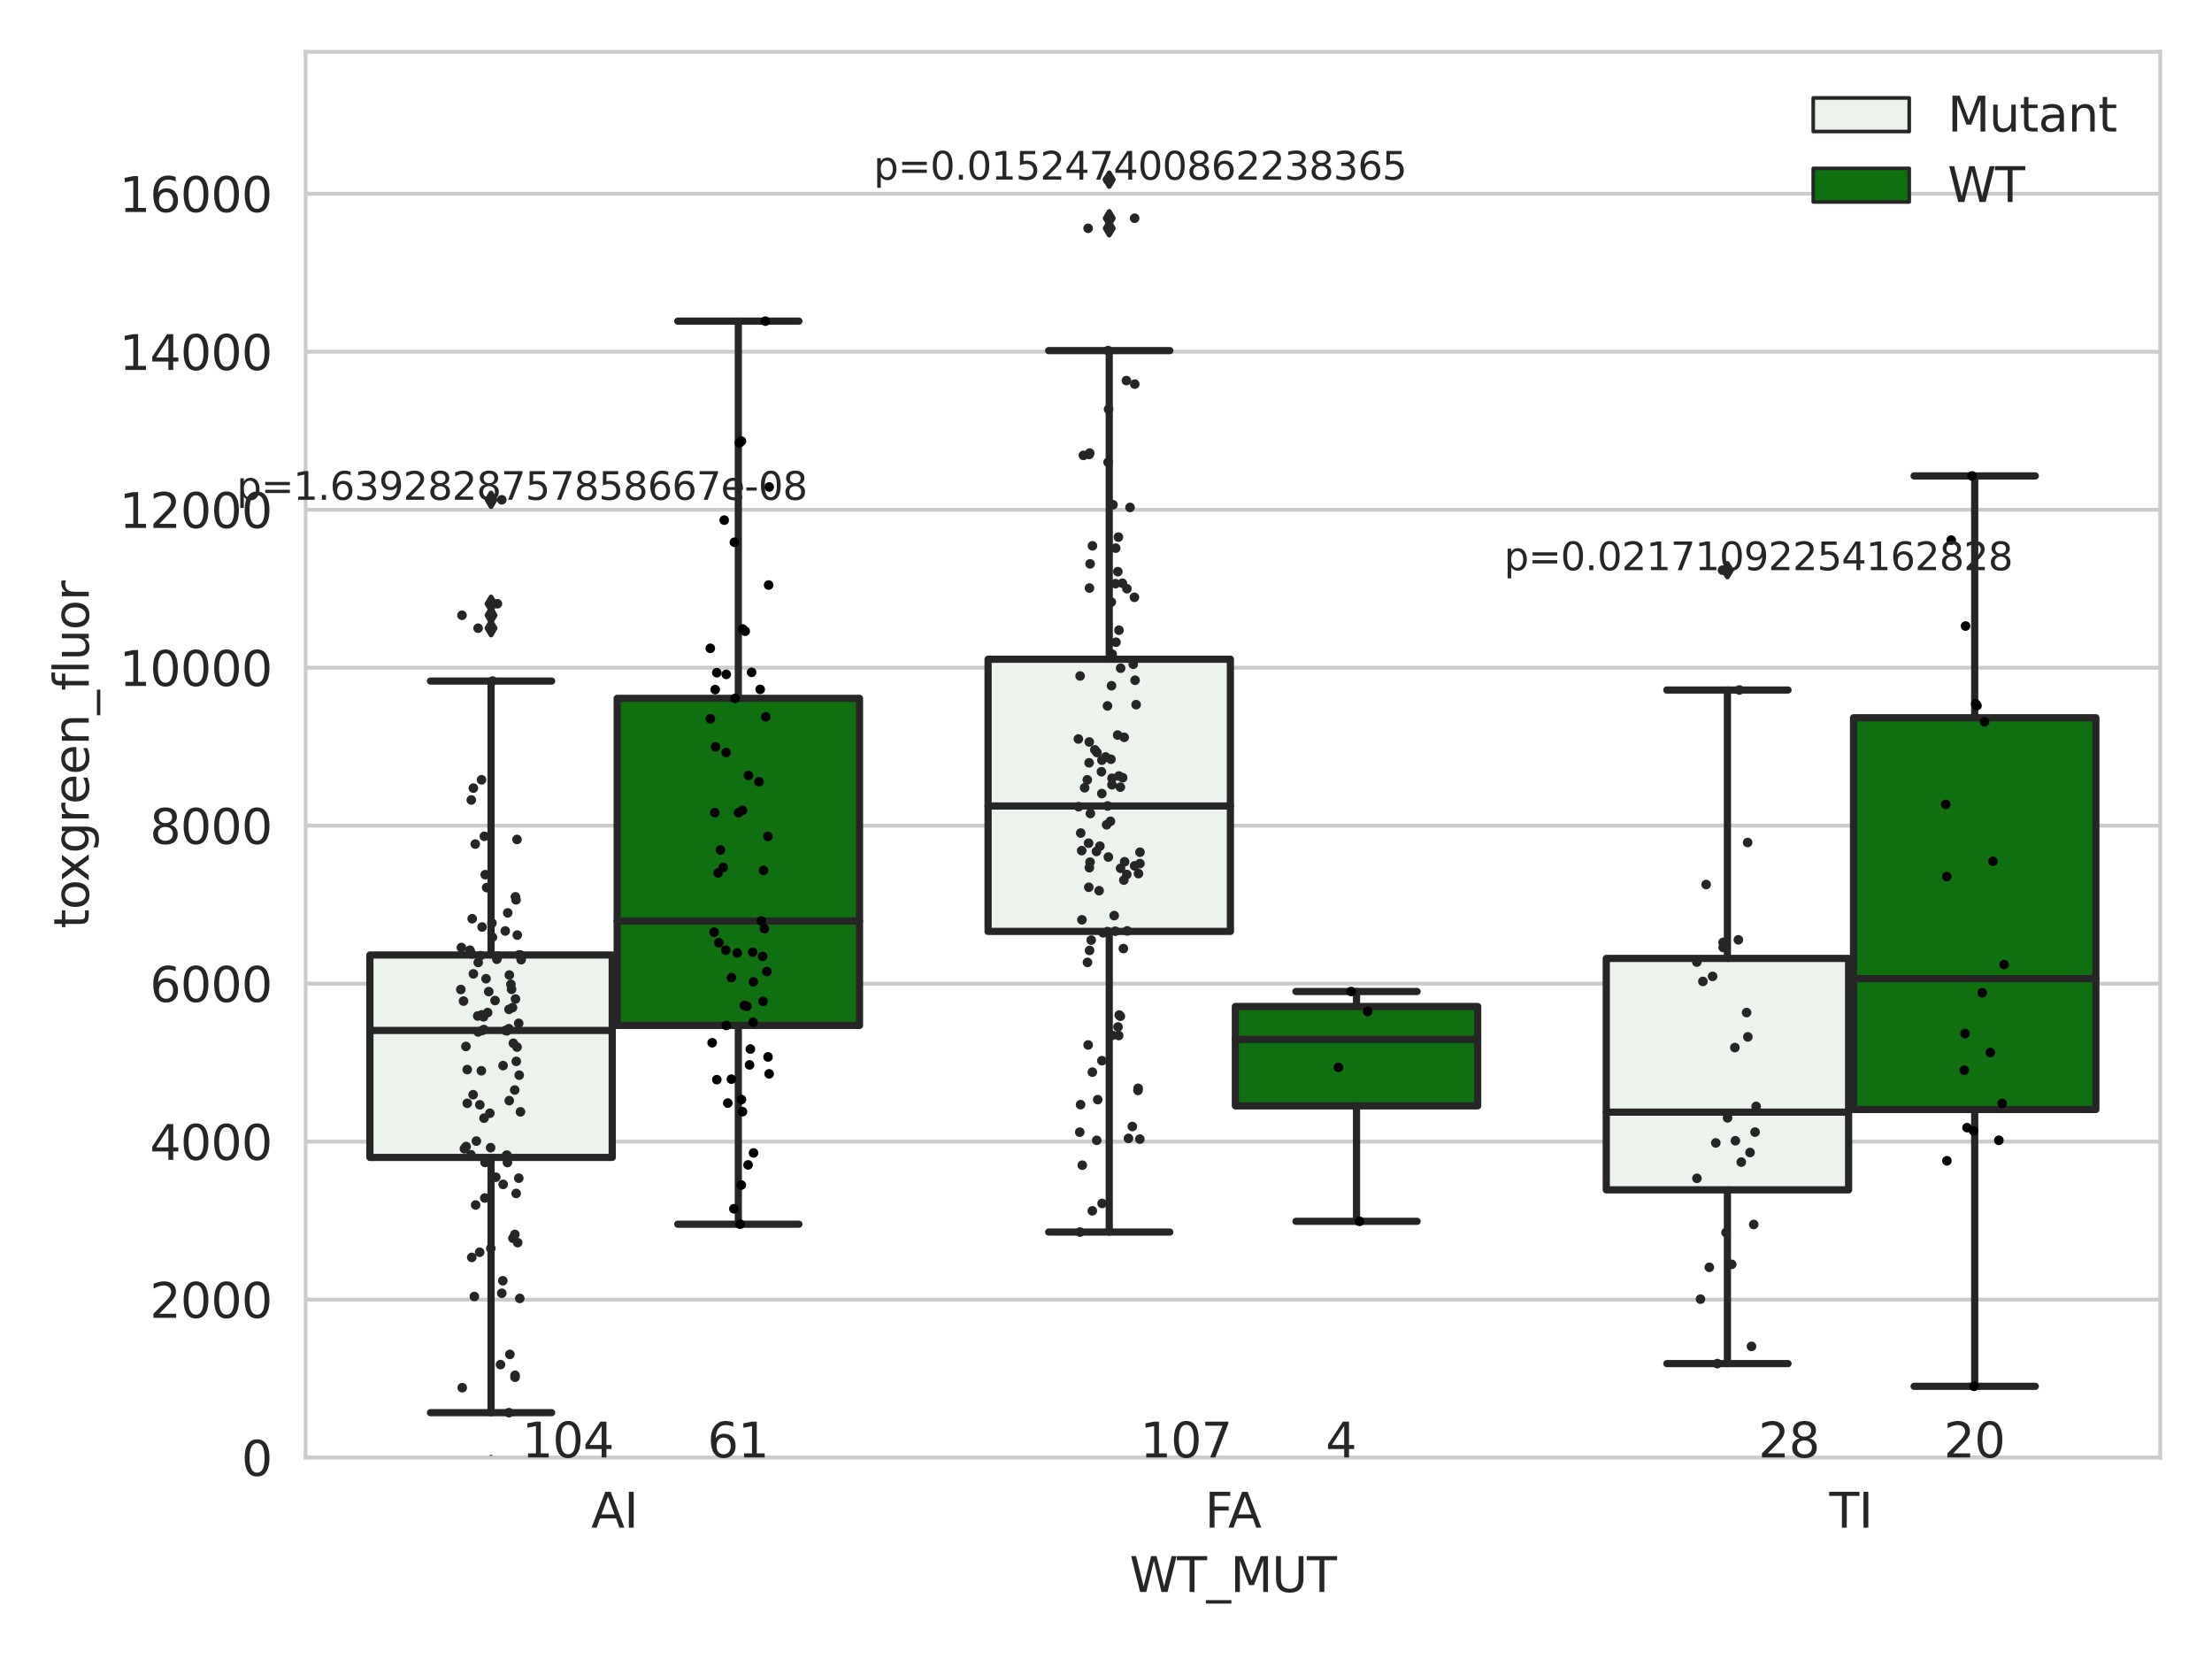 <?xml version="1.0" encoding="utf-8" standalone="no"?>
<!DOCTYPE svg PUBLIC "-//W3C//DTD SVG 1.1//EN"
  "http://www.w3.org/Graphics/SVG/1.1/DTD/svg11.dtd">
<svg xmlns:xlink="http://www.w3.org/1999/xlink" width="460.8pt" height="345.6pt" viewBox="0 0 460.8 345.6" xmlns="http://www.w3.org/2000/svg" version="1.1">
 <defs>
  <style type="text/css">*{stroke-linejoin: round; stroke-linecap: butt}</style>
 </defs>
 <g id="figure_1">
  <g id="patch_1">
   <path d="M 0 345.6 
L 460.8 345.6 
L 460.8 0 
L 0 0 
z
" style="fill: #ffffff"/>
  </g>
  <g id="axes_1">
   <g id="patch_2">
    <path d="M 63.661 303.64 
L 450 303.64 
L 450 10.8 
L 63.661 10.8 
z
" style="fill: #ffffff"/>
   </g>
   <g id="matplotlib.axis_1">
    <g id="xtick_1">
     <g id="text_1">
      <!-- AI -->
      <g style="fill: #262626" transform="translate(123.156 318.238)scale(0.1 -0.1)">
       <defs>
        <path id="DejaVuSans-41" d="M 2188 4044 
L 1331 1722 
L 3047 1722 
L 2188 4044 
z
M 1831 4666 
L 2547 4666 
L 4325 0 
L 3669 0 
L 3244 1197 
L 1141 1197 
L 716 0 
L 50 0 
L 1831 4666 
z
" transform="scale(0.016)"/>
        <path id="DejaVuSans-49" d="M 628 4666 
L 1259 4666 
L 1259 0 
L 628 0 
L 628 4666 
z
" transform="scale(0.016)"/>
       </defs>
       <use xlink:href="#DejaVuSans-41"/>
       <use xlink:href="#DejaVuSans-49" x="68.408"/>
      </g>
     </g>
    </g>
    <g id="xtick_2">
     <g id="text_2">
      <!-- FA -->
      <g style="fill: #262626" transform="translate(250.991 318.238)scale(0.1 -0.1)">
       <defs>
        <path id="DejaVuSans-46" d="M 628 4666 
L 3309 4666 
L 3309 4134 
L 1259 4134 
L 1259 2759 
L 3109 2759 
L 3109 2228 
L 1259 2228 
L 1259 0 
L 628 0 
L 628 4666 
z
" transform="scale(0.016)"/>
       </defs>
       <use xlink:href="#DejaVuSans-46"/>
       <use xlink:href="#DejaVuSans-41" x="48.395"/>
      </g>
     </g>
    </g>
    <g id="xtick_3">
     <g id="text_3">
      <!-- TI -->
      <g style="fill: #262626" transform="translate(381.081 318.238)scale(0.1 -0.1)">
       <defs>
        <path id="DejaVuSans-54" d="M -19 4666 
L 3928 4666 
L 3928 4134 
L 2272 4134 
L 2272 0 
L 1638 0 
L 1638 4134 
L -19 4134 
L -19 4666 
z
" transform="scale(0.016)"/>
       </defs>
       <use xlink:href="#DejaVuSans-54"/>
       <use xlink:href="#DejaVuSans-49" x="61.084"/>
      </g>
     </g>
    </g>
    <g id="text_4">
     <!-- WT_MUT -->
     <g style="fill: #262626" transform="translate(235.306 331.638)scale(0.1 -0.1)">
      <defs>
       <path id="DejaVuSans-57" d="M 213 4666 
L 850 4666 
L 1831 722 
L 2809 4666 
L 3519 4666 
L 4500 722 
L 5478 4666 
L 6119 4666 
L 4947 0 
L 4153 0 
L 3169 4050 
L 2175 0 
L 1381 0 
L 213 4666 
z
" transform="scale(0.016)"/>
       <path id="DejaVuSans-5f" d="M 3263 -1063 
L 3263 -1509 
L -63 -1509 
L -63 -1063 
L 3263 -1063 
z
" transform="scale(0.016)"/>
       <path id="DejaVuSans-4d" d="M 628 4666 
L 1569 4666 
L 2759 1491 
L 3956 4666 
L 4897 4666 
L 4897 0 
L 4281 0 
L 4281 4097 
L 3078 897 
L 2444 897 
L 1241 4097 
L 1241 0 
L 628 0 
L 628 4666 
z
" transform="scale(0.016)"/>
       <path id="DejaVuSans-55" d="M 556 4666 
L 1191 4666 
L 1191 1831 
Q 1191 1081 1462 751 
Q 1734 422 2344 422 
Q 2950 422 3222 751 
Q 3494 1081 3494 1831 
L 3494 4666 
L 4128 4666 
L 4128 1753 
Q 4128 841 3676 375 
Q 3225 -91 2344 -91 
Q 1459 -91 1007 375 
Q 556 841 556 1753 
L 556 4666 
z
" transform="scale(0.016)"/>
      </defs>
      <use xlink:href="#DejaVuSans-57"/>
      <use xlink:href="#DejaVuSans-54" x="98.877"/>
      <use xlink:href="#DejaVuSans-5f" x="159.961"/>
      <use xlink:href="#DejaVuSans-4d" x="209.961"/>
      <use xlink:href="#DejaVuSans-55" x="296.24"/>
      <use xlink:href="#DejaVuSans-54" x="369.434"/>
     </g>
    </g>
   </g>
   <g id="matplotlib.axis_2">
    <g id="ytick_1">
     <g id="line2d_1">
      <path d="M 63.661 303.64 
L 450 303.64 
" clip-path="url(#p7a70237f95)" style="fill: none; stroke: #cccccc; stroke-width: 0.8; stroke-linecap: round"/>
     </g>
     <g id="text_5">
      <!-- 0 -->
      <g style="fill: #262626" transform="translate(50.299 307.439)scale(0.1 -0.1)">
       <defs>
        <path id="DejaVuSans-30" d="M 2034 4250 
Q 1547 4250 1301 3770 
Q 1056 3291 1056 2328 
Q 1056 1369 1301 889 
Q 1547 409 2034 409 
Q 2525 409 2770 889 
Q 3016 1369 3016 2328 
Q 3016 3291 2770 3770 
Q 2525 4250 2034 4250 
z
M 2034 4750 
Q 2819 4750 3233 4129 
Q 3647 3509 3647 2328 
Q 3647 1150 3233 529 
Q 2819 -91 2034 -91 
Q 1250 -91 836 529 
Q 422 1150 422 2328 
Q 422 3509 836 4129 
Q 1250 4750 2034 4750 
z
" transform="scale(0.016)"/>
       </defs>
       <use xlink:href="#DejaVuSans-30"/>
      </g>
     </g>
    </g>
    <g id="ytick_2">
     <g id="line2d_2">
      <path d="M 63.661 270.73 
L 450 270.73 
" clip-path="url(#p7a70237f95)" style="fill: none; stroke: #cccccc; stroke-width: 0.8; stroke-linecap: round"/>
     </g>
     <g id="text_6">
      <!-- 2000 -->
      <g style="fill: #262626" transform="translate(31.211 274.53)scale(0.1 -0.1)">
       <defs>
        <path id="DejaVuSans-32" d="M 1228 531 
L 3431 531 
L 3431 0 
L 469 0 
L 469 531 
Q 828 903 1448 1529 
Q 2069 2156 2228 2338 
Q 2531 2678 2651 2914 
Q 2772 3150 2772 3378 
Q 2772 3750 2511 3984 
Q 2250 4219 1831 4219 
Q 1534 4219 1204 4116 
Q 875 4013 500 3803 
L 500 4441 
Q 881 4594 1212 4672 
Q 1544 4750 1819 4750 
Q 2544 4750 2975 4387 
Q 3406 4025 3406 3419 
Q 3406 3131 3298 2873 
Q 3191 2616 2906 2266 
Q 2828 2175 2409 1742 
Q 1991 1309 1228 531 
z
" transform="scale(0.016)"/>
       </defs>
       <use xlink:href="#DejaVuSans-32"/>
       <use xlink:href="#DejaVuSans-30" x="63.623"/>
       <use xlink:href="#DejaVuSans-30" x="127.246"/>
       <use xlink:href="#DejaVuSans-30" x="190.869"/>
      </g>
     </g>
    </g>
    <g id="ytick_3">
     <g id="line2d_3">
      <path d="M 63.661 237.821 
L 450 237.821 
" clip-path="url(#p7a70237f95)" style="fill: none; stroke: #cccccc; stroke-width: 0.8; stroke-linecap: round"/>
     </g>
     <g id="text_7">
      <!-- 4000 -->
      <g style="fill: #262626" transform="translate(31.211 241.62)scale(0.1 -0.1)">
       <defs>
        <path id="DejaVuSans-34" d="M 2419 4116 
L 825 1625 
L 2419 1625 
L 2419 4116 
z
M 2253 4666 
L 3047 4666 
L 3047 1625 
L 3713 1625 
L 3713 1100 
L 3047 1100 
L 3047 0 
L 2419 0 
L 2419 1100 
L 313 1100 
L 313 1709 
L 2253 4666 
z
" transform="scale(0.016)"/>
       </defs>
       <use xlink:href="#DejaVuSans-34"/>
       <use xlink:href="#DejaVuSans-30" x="63.623"/>
       <use xlink:href="#DejaVuSans-30" x="127.246"/>
       <use xlink:href="#DejaVuSans-30" x="190.869"/>
      </g>
     </g>
    </g>
    <g id="ytick_4">
     <g id="line2d_4">
      <path d="M 63.661 204.911 
L 450 204.911 
" clip-path="url(#p7a70237f95)" style="fill: none; stroke: #cccccc; stroke-width: 0.8; stroke-linecap: round"/>
     </g>
     <g id="text_8">
      <!-- 6000 -->
      <g style="fill: #262626" transform="translate(31.211 208.711)scale(0.1 -0.1)">
       <defs>
        <path id="DejaVuSans-36" d="M 2113 2584 
Q 1688 2584 1439 2293 
Q 1191 2003 1191 1497 
Q 1191 994 1439 701 
Q 1688 409 2113 409 
Q 2538 409 2786 701 
Q 3034 994 3034 1497 
Q 3034 2003 2786 2293 
Q 2538 2584 2113 2584 
z
M 3366 4563 
L 3366 3988 
Q 3128 4100 2886 4159 
Q 2644 4219 2406 4219 
Q 1781 4219 1451 3797 
Q 1122 3375 1075 2522 
Q 1259 2794 1537 2939 
Q 1816 3084 2150 3084 
Q 2853 3084 3261 2657 
Q 3669 2231 3669 1497 
Q 3669 778 3244 343 
Q 2819 -91 2113 -91 
Q 1303 -91 875 529 
Q 447 1150 447 2328 
Q 447 3434 972 4092 
Q 1497 4750 2381 4750 
Q 2619 4750 2861 4703 
Q 3103 4656 3366 4563 
z
" transform="scale(0.016)"/>
       </defs>
       <use xlink:href="#DejaVuSans-36"/>
       <use xlink:href="#DejaVuSans-30" x="63.623"/>
       <use xlink:href="#DejaVuSans-30" x="127.246"/>
       <use xlink:href="#DejaVuSans-30" x="190.869"/>
      </g>
     </g>
    </g>
    <g id="ytick_5">
     <g id="line2d_5">
      <path d="M 63.661 172.002 
L 450 172.002 
" clip-path="url(#p7a70237f95)" style="fill: none; stroke: #cccccc; stroke-width: 0.8; stroke-linecap: round"/>
     </g>
     <g id="text_9">
      <!-- 8000 -->
      <g style="fill: #262626" transform="translate(31.211 175.801)scale(0.1 -0.1)">
       <defs>
        <path id="DejaVuSans-38" d="M 2034 2216 
Q 1584 2216 1326 1975 
Q 1069 1734 1069 1313 
Q 1069 891 1326 650 
Q 1584 409 2034 409 
Q 2484 409 2743 651 
Q 3003 894 3003 1313 
Q 3003 1734 2745 1975 
Q 2488 2216 2034 2216 
z
M 1403 2484 
Q 997 2584 770 2862 
Q 544 3141 544 3541 
Q 544 4100 942 4425 
Q 1341 4750 2034 4750 
Q 2731 4750 3128 4425 
Q 3525 4100 3525 3541 
Q 3525 3141 3298 2862 
Q 3072 2584 2669 2484 
Q 3125 2378 3379 2068 
Q 3634 1759 3634 1313 
Q 3634 634 3220 271 
Q 2806 -91 2034 -91 
Q 1263 -91 848 271 
Q 434 634 434 1313 
Q 434 1759 690 2068 
Q 947 2378 1403 2484 
z
M 1172 3481 
Q 1172 3119 1398 2916 
Q 1625 2713 2034 2713 
Q 2441 2713 2670 2916 
Q 2900 3119 2900 3481 
Q 2900 3844 2670 4047 
Q 2441 4250 2034 4250 
Q 1625 4250 1398 4047 
Q 1172 3844 1172 3481 
z
" transform="scale(0.016)"/>
       </defs>
       <use xlink:href="#DejaVuSans-38"/>
       <use xlink:href="#DejaVuSans-30" x="63.623"/>
       <use xlink:href="#DejaVuSans-30" x="127.246"/>
       <use xlink:href="#DejaVuSans-30" x="190.869"/>
      </g>
     </g>
    </g>
    <g id="ytick_6">
     <g id="line2d_6">
      <path d="M 63.661 139.092 
L 450 139.092 
" clip-path="url(#p7a70237f95)" style="fill: none; stroke: #cccccc; stroke-width: 0.8; stroke-linecap: round"/>
     </g>
     <g id="text_10">
      <!-- 10000 -->
      <g style="fill: #262626" transform="translate(24.849 142.892)scale(0.1 -0.1)">
       <defs>
        <path id="DejaVuSans-31" d="M 794 531 
L 1825 531 
L 1825 4091 
L 703 3866 
L 703 4441 
L 1819 4666 
L 2450 4666 
L 2450 531 
L 3481 531 
L 3481 0 
L 794 0 
L 794 531 
z
" transform="scale(0.016)"/>
       </defs>
       <use xlink:href="#DejaVuSans-31"/>
       <use xlink:href="#DejaVuSans-30" x="63.623"/>
       <use xlink:href="#DejaVuSans-30" x="127.246"/>
       <use xlink:href="#DejaVuSans-30" x="190.869"/>
       <use xlink:href="#DejaVuSans-30" x="254.492"/>
      </g>
     </g>
    </g>
    <g id="ytick_7">
     <g id="line2d_7">
      <path d="M 63.661 106.183 
L 450 106.183 
" clip-path="url(#p7a70237f95)" style="fill: none; stroke: #cccccc; stroke-width: 0.8; stroke-linecap: round"/>
     </g>
     <g id="text_11">
      <!-- 12000 -->
      <g style="fill: #262626" transform="translate(24.849 109.982)scale(0.1 -0.1)">
       <use xlink:href="#DejaVuSans-31"/>
       <use xlink:href="#DejaVuSans-32" x="63.623"/>
       <use xlink:href="#DejaVuSans-30" x="127.246"/>
       <use xlink:href="#DejaVuSans-30" x="190.869"/>
       <use xlink:href="#DejaVuSans-30" x="254.492"/>
      </g>
     </g>
    </g>
    <g id="ytick_8">
     <g id="line2d_8">
      <path d="M 63.661 73.273 
L 450 73.273 
" clip-path="url(#p7a70237f95)" style="fill: none; stroke: #cccccc; stroke-width: 0.8; stroke-linecap: round"/>
     </g>
     <g id="text_12">
      <!-- 14000 -->
      <g style="fill: #262626" transform="translate(24.849 77.072)scale(0.1 -0.1)">
       <use xlink:href="#DejaVuSans-31"/>
       <use xlink:href="#DejaVuSans-34" x="63.623"/>
       <use xlink:href="#DejaVuSans-30" x="127.246"/>
       <use xlink:href="#DejaVuSans-30" x="190.869"/>
       <use xlink:href="#DejaVuSans-30" x="254.492"/>
      </g>
     </g>
    </g>
    <g id="ytick_9">
     <g id="line2d_9">
      <path d="M 63.661 40.364 
L 450 40.364 
" clip-path="url(#p7a70237f95)" style="fill: none; stroke: #cccccc; stroke-width: 0.8; stroke-linecap: round"/>
     </g>
     <g id="text_13">
      <!-- 16000 -->
      <g style="fill: #262626" transform="translate(24.849 44.163)scale(0.1 -0.1)">
       <use xlink:href="#DejaVuSans-31"/>
       <use xlink:href="#DejaVuSans-36" x="63.623"/>
       <use xlink:href="#DejaVuSans-30" x="127.246"/>
       <use xlink:href="#DejaVuSans-30" x="190.869"/>
       <use xlink:href="#DejaVuSans-30" x="254.492"/>
      </g>
     </g>
    </g>
    <g id="text_14">
     <!-- toxgreen_fluor -->
     <g style="fill: #262626" transform="translate(18.491 193.415)rotate(-90)scale(0.1 -0.1)">
      <defs>
       <path id="DejaVuSans-74" d="M 1172 4494 
L 1172 3500 
L 2356 3500 
L 2356 3053 
L 1172 3053 
L 1172 1153 
Q 1172 725 1289 603 
Q 1406 481 1766 481 
L 2356 481 
L 2356 0 
L 1766 0 
Q 1100 0 847 248 
Q 594 497 594 1153 
L 594 3053 
L 172 3053 
L 172 3500 
L 594 3500 
L 594 4494 
L 1172 4494 
z
" transform="scale(0.016)"/>
       <path id="DejaVuSans-6f" d="M 1959 3097 
Q 1497 3097 1228 2736 
Q 959 2375 959 1747 
Q 959 1119 1226 758 
Q 1494 397 1959 397 
Q 2419 397 2687 759 
Q 2956 1122 2956 1747 
Q 2956 2369 2687 2733 
Q 2419 3097 1959 3097 
z
M 1959 3584 
Q 2709 3584 3137 3096 
Q 3566 2609 3566 1747 
Q 3566 888 3137 398 
Q 2709 -91 1959 -91 
Q 1206 -91 779 398 
Q 353 888 353 1747 
Q 353 2609 779 3096 
Q 1206 3584 1959 3584 
z
" transform="scale(0.016)"/>
       <path id="DejaVuSans-78" d="M 3513 3500 
L 2247 1797 
L 3578 0 
L 2900 0 
L 1881 1375 
L 863 0 
L 184 0 
L 1544 1831 
L 300 3500 
L 978 3500 
L 1906 2253 
L 2834 3500 
L 3513 3500 
z
" transform="scale(0.016)"/>
       <path id="DejaVuSans-67" d="M 2906 1791 
Q 2906 2416 2648 2759 
Q 2391 3103 1925 3103 
Q 1463 3103 1205 2759 
Q 947 2416 947 1791 
Q 947 1169 1205 825 
Q 1463 481 1925 481 
Q 2391 481 2648 825 
Q 2906 1169 2906 1791 
z
M 3481 434 
Q 3481 -459 3084 -895 
Q 2688 -1331 1869 -1331 
Q 1566 -1331 1297 -1286 
Q 1028 -1241 775 -1147 
L 775 -588 
Q 1028 -725 1275 -790 
Q 1522 -856 1778 -856 
Q 2344 -856 2625 -561 
Q 2906 -266 2906 331 
L 2906 616 
Q 2728 306 2450 153 
Q 2172 0 1784 0 
Q 1141 0 747 490 
Q 353 981 353 1791 
Q 353 2603 747 3093 
Q 1141 3584 1784 3584 
Q 2172 3584 2450 3431 
Q 2728 3278 2906 2969 
L 2906 3500 
L 3481 3500 
L 3481 434 
z
" transform="scale(0.016)"/>
       <path id="DejaVuSans-72" d="M 2631 2963 
Q 2534 3019 2420 3045 
Q 2306 3072 2169 3072 
Q 1681 3072 1420 2755 
Q 1159 2438 1159 1844 
L 1159 0 
L 581 0 
L 581 3500 
L 1159 3500 
L 1159 2956 
Q 1341 3275 1631 3429 
Q 1922 3584 2338 3584 
Q 2397 3584 2469 3576 
Q 2541 3569 2628 3553 
L 2631 2963 
z
" transform="scale(0.016)"/>
       <path id="DejaVuSans-65" d="M 3597 1894 
L 3597 1613 
L 953 1613 
Q 991 1019 1311 708 
Q 1631 397 2203 397 
Q 2534 397 2845 478 
Q 3156 559 3463 722 
L 3463 178 
Q 3153 47 2828 -22 
Q 2503 -91 2169 -91 
Q 1331 -91 842 396 
Q 353 884 353 1716 
Q 353 2575 817 3079 
Q 1281 3584 2069 3584 
Q 2775 3584 3186 3129 
Q 3597 2675 3597 1894 
z
M 3022 2063 
Q 3016 2534 2758 2815 
Q 2500 3097 2075 3097 
Q 1594 3097 1305 2825 
Q 1016 2553 972 2059 
L 3022 2063 
z
" transform="scale(0.016)"/>
       <path id="DejaVuSans-6e" d="M 3513 2113 
L 3513 0 
L 2938 0 
L 2938 2094 
Q 2938 2591 2744 2837 
Q 2550 3084 2163 3084 
Q 1697 3084 1428 2787 
Q 1159 2491 1159 1978 
L 1159 0 
L 581 0 
L 581 3500 
L 1159 3500 
L 1159 2956 
Q 1366 3272 1645 3428 
Q 1925 3584 2291 3584 
Q 2894 3584 3203 3211 
Q 3513 2838 3513 2113 
z
" transform="scale(0.016)"/>
       <path id="DejaVuSans-66" d="M 2375 4863 
L 2375 4384 
L 1825 4384 
Q 1516 4384 1395 4259 
Q 1275 4134 1275 3809 
L 1275 3500 
L 2222 3500 
L 2222 3053 
L 1275 3053 
L 1275 0 
L 697 0 
L 697 3053 
L 147 3053 
L 147 3500 
L 697 3500 
L 697 3744 
Q 697 4328 969 4595 
Q 1241 4863 1831 4863 
L 2375 4863 
z
" transform="scale(0.016)"/>
       <path id="DejaVuSans-6c" d="M 603 4863 
L 1178 4863 
L 1178 0 
L 603 0 
L 603 4863 
z
" transform="scale(0.016)"/>
       <path id="DejaVuSans-75" d="M 544 1381 
L 544 3500 
L 1119 3500 
L 1119 1403 
Q 1119 906 1312 657 
Q 1506 409 1894 409 
Q 2359 409 2629 706 
Q 2900 1003 2900 1516 
L 2900 3500 
L 3475 3500 
L 3475 0 
L 2900 0 
L 2900 538 
Q 2691 219 2414 64 
Q 2138 -91 1772 -91 
Q 1169 -91 856 284 
Q 544 659 544 1381 
z
M 1991 3584 
L 1991 3584 
z
" transform="scale(0.016)"/>
      </defs>
      <use xlink:href="#DejaVuSans-74"/>
      <use xlink:href="#DejaVuSans-6f" x="39.209"/>
      <use xlink:href="#DejaVuSans-78" x="97.266"/>
      <use xlink:href="#DejaVuSans-67" x="156.445"/>
      <use xlink:href="#DejaVuSans-72" x="219.922"/>
      <use xlink:href="#DejaVuSans-65" x="258.785"/>
      <use xlink:href="#DejaVuSans-65" x="320.309"/>
      <use xlink:href="#DejaVuSans-6e" x="381.832"/>
      <use xlink:href="#DejaVuSans-5f" x="445.211"/>
      <use xlink:href="#DejaVuSans-66" x="495.211"/>
      <use xlink:href="#DejaVuSans-6c" x="530.416"/>
      <use xlink:href="#DejaVuSans-75" x="558.199"/>
      <use xlink:href="#DejaVuSans-6f" x="621.578"/>
      <use xlink:href="#DejaVuSans-72" x="682.76"/>
     </g>
    </g>
   </g>
   <g id="patch_3">
    <path d="M 77.054 241.11 
L 127.536 241.11 
L 127.536 198.941 
L 77.054 198.941 
L 77.054 241.11 
z
" clip-path="url(#p7a70237f95)" style="fill: #ecf2ec; stroke: #262626; stroke-width: 1.5; stroke-linejoin: miter"/>
   </g>
   <g id="patch_4">
    <path d="M 128.566 213.615 
L 179.048 213.615 
L 179.048 145.478 
L 128.566 145.478 
L 128.566 213.615 
z
" clip-path="url(#p7a70237f95)" style="fill: #107010; stroke: #262626; stroke-width: 1.5; stroke-linejoin: miter"/>
   </g>
   <g id="patch_5">
    <path d="M 205.834 194.032 
L 256.316 194.032 
L 256.316 137.327 
L 205.834 137.327 
L 205.834 194.032 
z
" clip-path="url(#p7a70237f95)" style="fill: #ecf2ec; stroke: #262626; stroke-width: 1.5; stroke-linejoin: miter"/>
   </g>
   <g id="patch_6">
    <path d="M 257.346 230.372 
L 307.827 230.372 
L 307.827 209.665 
L 257.346 209.665 
L 257.346 230.372 
z
" clip-path="url(#p7a70237f95)" style="fill: #107010; stroke: #262626; stroke-width: 1.5; stroke-linejoin: miter"/>
   </g>
   <g id="patch_7">
    <path d="M 334.613 247.867 
L 385.095 247.867 
L 385.095 199.656 
L 334.613 199.656 
L 334.613 247.867 
z
" clip-path="url(#p7a70237f95)" style="fill: #ecf2ec; stroke: #262626; stroke-width: 1.5; stroke-linejoin: miter"/>
   </g>
   <g id="patch_8">
    <path d="M 386.125 231.126 
L 436.607 231.126 
L 436.607 149.52 
L 386.125 149.52 
L 386.125 231.126 
z
" clip-path="url(#p7a70237f95)" style="fill: #107010; stroke: #262626; stroke-width: 1.5; stroke-linejoin: miter"/>
   </g>
   <g id="patch_9">
    <path d="M 128.051 303.64 
L 128.051 303.64 
L 128.051 303.64 
L 128.051 303.64 
z
" clip-path="url(#p7a70237f95)" style="fill: #ecf2ec; stroke: #262626; stroke-width: 0.75; stroke-linejoin: miter"/>
   </g>
   <g id="patch_10">
    <path d="M 128.051 303.64 
L 128.051 303.64 
L 128.051 303.64 
L 128.051 303.64 
z
" clip-path="url(#p7a70237f95)" style="fill: #107010; stroke: #262626; stroke-width: 0.75; stroke-linejoin: miter"/>
   </g>
   <g id="PathCollection_1"/>
   <g id="PathCollection_2"/>
   <g id="line2d_10">
    <path d="M 102.295 241.11 
L 102.295 294.284 
" clip-path="url(#p7a70237f95)" style="fill: none; stroke: #262626; stroke-width: 1.5; stroke-linecap: round"/>
   </g>
   <g id="line2d_11">
    <path d="M 102.295 198.941 
L 102.295 141.877 
" clip-path="url(#p7a70237f95)" style="fill: none; stroke: #262626; stroke-width: 1.5; stroke-linecap: round"/>
   </g>
   <g id="line2d_12">
    <path d="M 89.675 294.284 
L 114.916 294.284 
" clip-path="url(#p7a70237f95)" style="fill: none; stroke: #262626; stroke-width: 1.5; stroke-linecap: round"/>
   </g>
   <g id="line2d_13">
    <path d="M 89.675 141.877 
L 114.916 141.877 
" clip-path="url(#p7a70237f95)" style="fill: none; stroke: #262626; stroke-width: 1.5; stroke-linecap: round"/>
   </g>
   <g id="line2d_14">
    <defs>
     <path id="ma6033e3dcf" d="M -0 1.414 
L 0.849 0 
L 0 -1.414 
L -0.849 -0 
z
" style="stroke: #262626; stroke-linejoin: miter"/>
    </defs>
    <g clip-path="url(#p7a70237f95)">
     <use xlink:href="#ma6033e3dcf" x="102.295" y="325.236" style="fill: #262626; stroke: #262626; stroke-linejoin: miter"/>
     <use xlink:href="#ma6033e3dcf" x="102.295" y="304.978" style="fill: #262626; stroke: #262626; stroke-linejoin: miter"/>
     <use xlink:href="#ma6033e3dcf" x="102.295" y="125.775" style="fill: #262626; stroke: #262626; stroke-linejoin: miter"/>
     <use xlink:href="#ma6033e3dcf" x="102.295" y="104.117" style="fill: #262626; stroke: #262626; stroke-linejoin: miter"/>
     <use xlink:href="#ma6033e3dcf" x="102.295" y="130.863" style="fill: #262626; stroke: #262626; stroke-linejoin: miter"/>
     <use xlink:href="#ma6033e3dcf" x="102.295" y="128.169" style="fill: #262626; stroke: #262626; stroke-linejoin: miter"/>
    </g>
   </g>
   <g id="line2d_15">
    <path d="M 153.807 213.615 
L 153.807 255.022 
" clip-path="url(#p7a70237f95)" style="fill: none; stroke: #262626; stroke-width: 1.5; stroke-linecap: round"/>
   </g>
   <g id="line2d_16">
    <path d="M 153.807 145.478 
L 153.807 66.898 
" clip-path="url(#p7a70237f95)" style="fill: none; stroke: #262626; stroke-width: 1.5; stroke-linecap: round"/>
   </g>
   <g id="line2d_17">
    <path d="M 141.187 255.022 
L 166.427 255.022 
" clip-path="url(#p7a70237f95)" style="fill: none; stroke: #262626; stroke-width: 1.5; stroke-linecap: round"/>
   </g>
   <g id="line2d_18">
    <path d="M 141.187 66.898 
L 166.427 66.898 
" clip-path="url(#p7a70237f95)" style="fill: none; stroke: #262626; stroke-width: 1.5; stroke-linecap: round"/>
   </g>
   <g id="line2d_19"/>
   <g id="line2d_20">
    <path d="M 231.075 194.032 
L 231.075 256.662 
" clip-path="url(#p7a70237f95)" style="fill: none; stroke: #262626; stroke-width: 1.5; stroke-linecap: round"/>
   </g>
   <g id="line2d_21">
    <path d="M 231.075 137.327 
L 231.075 73.038 
" clip-path="url(#p7a70237f95)" style="fill: none; stroke: #262626; stroke-width: 1.5; stroke-linecap: round"/>
   </g>
   <g id="line2d_22">
    <path d="M 218.454 256.662 
L 243.695 256.662 
" clip-path="url(#p7a70237f95)" style="fill: none; stroke: #262626; stroke-width: 1.5; stroke-linecap: round"/>
   </g>
   <g id="line2d_23">
    <path d="M 218.454 73.038 
L 243.695 73.038 
" clip-path="url(#p7a70237f95)" style="fill: none; stroke: #262626; stroke-width: 1.5; stroke-linecap: round"/>
   </g>
   <g id="line2d_24">
    <g clip-path="url(#p7a70237f95)">
     <use xlink:href="#ma6033e3dcf" x="231.075" y="37.422" style="fill: #262626; stroke: #262626; stroke-linejoin: miter"/>
     <use xlink:href="#ma6033e3dcf" x="231.075" y="45.467" style="fill: #262626; stroke: #262626; stroke-linejoin: miter"/>
     <use xlink:href="#ma6033e3dcf" x="231.075" y="47.56" style="fill: #262626; stroke: #262626; stroke-linejoin: miter"/>
    </g>
   </g>
   <g id="line2d_25">
    <path d="M 282.587 230.372 
L 282.587 254.424 
" clip-path="url(#p7a70237f95)" style="fill: none; stroke: #262626; stroke-width: 1.5; stroke-linecap: round"/>
   </g>
   <g id="line2d_26">
    <path d="M 282.587 209.665 
L 282.587 206.55 
" clip-path="url(#p7a70237f95)" style="fill: none; stroke: #262626; stroke-width: 1.5; stroke-linecap: round"/>
   </g>
   <g id="line2d_27">
    <path d="M 269.966 254.424 
L 295.207 254.424 
" clip-path="url(#p7a70237f95)" style="fill: none; stroke: #262626; stroke-width: 1.5; stroke-linecap: round"/>
   </g>
   <g id="line2d_28">
    <path d="M 269.966 206.55 
L 295.207 206.55 
" clip-path="url(#p7a70237f95)" style="fill: none; stroke: #262626; stroke-width: 1.5; stroke-linecap: round"/>
   </g>
   <g id="line2d_29"/>
   <g id="line2d_30">
    <path d="M 359.854 247.867 
L 359.854 284.064 
" clip-path="url(#p7a70237f95)" style="fill: none; stroke: #262626; stroke-width: 1.5; stroke-linecap: round"/>
   </g>
   <g id="line2d_31">
    <path d="M 359.854 199.656 
L 359.854 143.743 
" clip-path="url(#p7a70237f95)" style="fill: none; stroke: #262626; stroke-width: 1.5; stroke-linecap: round"/>
   </g>
   <g id="line2d_32">
    <path d="M 347.234 284.064 
L 372.475 284.064 
" clip-path="url(#p7a70237f95)" style="fill: none; stroke: #262626; stroke-width: 1.5; stroke-linecap: round"/>
   </g>
   <g id="line2d_33">
    <path d="M 347.234 143.743 
L 372.475 143.743 
" clip-path="url(#p7a70237f95)" style="fill: none; stroke: #262626; stroke-width: 1.5; stroke-linecap: round"/>
   </g>
   <g id="line2d_34">
    <g clip-path="url(#p7a70237f95)">
     <use xlink:href="#ma6033e3dcf" x="359.854" y="118.781" style="fill: #262626; stroke: #262626; stroke-linejoin: miter"/>
    </g>
   </g>
   <g id="line2d_35">
    <path d="M 411.366 231.126 
L 411.366 288.797 
" clip-path="url(#p7a70237f95)" style="fill: none; stroke: #262626; stroke-width: 1.5; stroke-linecap: round"/>
   </g>
   <g id="line2d_36">
    <path d="M 411.366 149.52 
L 411.366 99.146 
" clip-path="url(#p7a70237f95)" style="fill: none; stroke: #262626; stroke-width: 1.5; stroke-linecap: round"/>
   </g>
   <g id="line2d_37">
    <path d="M 398.746 288.797 
L 423.987 288.797 
" clip-path="url(#p7a70237f95)" style="fill: none; stroke: #262626; stroke-width: 1.5; stroke-linecap: round"/>
   </g>
   <g id="line2d_38">
    <path d="M 398.746 99.146 
L 423.987 99.146 
" clip-path="url(#p7a70237f95)" style="fill: none; stroke: #262626; stroke-width: 1.5; stroke-linecap: round"/>
   </g>
   <g id="line2d_39"/>
   <g id="line2d_40">
    <path d="M 77.054 214.664 
L 127.536 214.664 
" clip-path="url(#p7a70237f95)" style="fill: none; stroke: #262626; stroke-width: 1.5; stroke-linecap: round"/>
   </g>
   <g id="line2d_41">
    <path d="M 128.566 191.869 
L 179.048 191.869 
" clip-path="url(#p7a70237f95)" style="fill: none; stroke: #262626; stroke-width: 1.5; stroke-linecap: round"/>
   </g>
   <g id="line2d_42">
    <path d="M 205.834 167.9 
L 256.316 167.9 
" clip-path="url(#p7a70237f95)" style="fill: none; stroke: #262626; stroke-width: 1.5; stroke-linecap: round"/>
   </g>
   <g id="line2d_43">
    <path d="M 257.346 216.529 
L 307.827 216.529 
" clip-path="url(#p7a70237f95)" style="fill: none; stroke: #262626; stroke-width: 1.5; stroke-linecap: round"/>
   </g>
   <g id="line2d_44">
    <path d="M 334.613 231.676 
L 385.095 231.676 
" clip-path="url(#p7a70237f95)" style="fill: none; stroke: #262626; stroke-width: 1.5; stroke-linecap: round"/>
   </g>
   <g id="line2d_45">
    <path d="M 386.125 203.874 
L 436.607 203.874 
" clip-path="url(#p7a70237f95)" style="fill: none; stroke: #262626; stroke-width: 1.5; stroke-linecap: round"/>
   </g>
   <g id="patch_11">
    <path d="M 63.661 303.64 
L 63.661 10.8 
" style="fill: none; stroke: #cccccc; stroke-width: 0.8; stroke-linejoin: miter; stroke-linecap: square"/>
   </g>
   <g id="patch_12">
    <path d="M 450 303.64 
L 450 10.8 
" style="fill: none; stroke: #cccccc; stroke-width: 0.8; stroke-linejoin: miter; stroke-linecap: square"/>
   </g>
   <g id="patch_13">
    <path d="M 63.661 303.64 
L 450 303.64 
" style="fill: none; stroke: #cccccc; stroke-width: 0.8; stroke-linejoin: miter; stroke-linecap: square"/>
   </g>
   <g id="patch_14">
    <path d="M 63.661 10.8 
L 450 10.8 
" style="fill: none; stroke: #cccccc; stroke-width: 0.8; stroke-linejoin: miter; stroke-linecap: square"/>
   </g>
   <g id="PathCollection_3">
    <defs>
     <path id="C0_0_dc80e6b167" d="M 0 1 
C 0.265 1 0.52 0.895 0.707 0.707 
C 0.895 0.52 1 0.265 1 -0 
C 1 -0.265 0.895 -0.52 0.707 -0.707 
C 0.52 -0.895 0.265 -1 0 -1 
C -0.265 -1 -0.52 -0.895 -0.707 -0.707 
C -0.895 -0.52 -1 -0.265 -1 0 
C -1 0.265 -0.895 0.52 -0.707 0.707 
C -0.52 0.895 -0.265 1 0 1 
z
"/>
    </defs>
    <g clip-path="url(#p7a70237f95)">
     <use xlink:href="#C0_0_dc80e6b167" x="106.57" y="206.095" style="fill: #262626"/>
    </g>
    <g clip-path="url(#p7a70237f95)">
     <use xlink:href="#C0_0_dc80e6b167" x="102.245" y="260.071" style="fill: #262626"/>
    </g>
    <g clip-path="url(#p7a70237f95)">
     <use xlink:href="#C0_0_dc80e6b167" x="101.039" y="242.151" style="fill: #262626"/>
    </g>
    <g clip-path="url(#p7a70237f95)">
     <use xlink:href="#C0_0_dc80e6b167" x="98.279" y="261.941" style="fill: #262626"/>
    </g>
    <g clip-path="url(#p7a70237f95)">
     <use xlink:href="#C0_0_dc80e6b167" x="101.815" y="206.572" style="fill: #262626"/>
    </g>
    <g clip-path="url(#p7a70237f95)">
     <use xlink:href="#C0_0_dc80e6b167" x="103.717" y="199.153" style="fill: #262626"/>
    </g>
    <g clip-path="url(#p7a70237f95)">
     <use xlink:href="#C0_0_dc80e6b167" x="103.128" y="208.435" style="fill: #262626"/>
    </g>
    <g clip-path="url(#p7a70237f95)">
     <use xlink:href="#C0_0_dc80e6b167" x="103.286" y="245.236" style="fill: #262626"/>
    </g>
    <g clip-path="url(#p7a70237f95)">
     <use xlink:href="#C0_0_dc80e6b167" x="101.585" y="210.937" style="fill: #262626"/>
    </g>
    <g clip-path="url(#p7a70237f95)">
     <use xlink:href="#C0_0_dc80e6b167" x="104.745" y="266.803" style="fill: #262626"/>
    </g>
    <g clip-path="url(#p7a70237f95)">
     <use xlink:href="#C0_0_dc80e6b167" x="100.314" y="162.443" style="fill: #262626"/>
    </g>
    <g clip-path="url(#p7a70237f95)">
     <use xlink:href="#C0_0_dc80e6b167" x="98.559" y="228.043" style="fill: #262626"/>
    </g>
    <g clip-path="url(#p7a70237f95)">
     <use xlink:href="#C0_0_dc80e6b167" x="100.464" y="214.67" style="fill: #262626"/>
    </g>
    <g clip-path="url(#p7a70237f95)">
     <use xlink:href="#C0_0_dc80e6b167" x="103.621" y="125.775" style="fill: #262626"/>
    </g>
    <g clip-path="url(#p7a70237f95)">
     <use xlink:href="#C0_0_dc80e6b167" x="101.076" y="182.211" style="fill: #262626"/>
    </g>
    <g clip-path="url(#p7a70237f95)">
     <use xlink:href="#C0_0_dc80e6b167" x="100.812" y="214.481" style="fill: #262626"/>
    </g>
    <g clip-path="url(#p7a70237f95)">
     <use xlink:href="#C0_0_dc80e6b167" x="104.816" y="246.732" style="fill: #262626"/>
    </g>
    <g clip-path="url(#p7a70237f95)">
     <use xlink:href="#C0_0_dc80e6b167" x="107.526" y="248.617" style="fill: #262626"/>
    </g>
    <g clip-path="url(#p7a70237f95)">
     <use xlink:href="#C0_0_dc80e6b167" x="106.106" y="203.114" style="fill: #262626"/>
    </g>
    <g clip-path="url(#p7a70237f95)">
     <use xlink:href="#C0_0_dc80e6b167" x="108.423" y="231.616" style="fill: #262626"/>
    </g>
    <g clip-path="url(#p7a70237f95)">
     <use xlink:href="#C0_0_dc80e6b167" x="108.048" y="213.173" style="fill: #262626"/>
    </g>
    <g clip-path="url(#p7a70237f95)">
     <use xlink:href="#C0_0_dc80e6b167" x="98.608" y="164.18" style="fill: #262626"/>
    </g>
    <g clip-path="url(#p7a70237f95)">
     <use xlink:href="#C0_0_dc80e6b167" x="102.601" y="141.877" style="fill: #262626"/>
    </g>
    <g clip-path="url(#p7a70237f95)">
     <use xlink:href="#C0_0_dc80e6b167" x="107.758" y="194.794" style="fill: #262626"/>
    </g>
    <g clip-path="url(#p7a70237f95)">
     <use xlink:href="#C0_0_dc80e6b167" x="99.082" y="251.021" style="fill: #262626"/>
    </g>
    <g clip-path="url(#p7a70237f95)">
     <use xlink:href="#C0_0_dc80e6b167" x="106.94" y="217.332" style="fill: #262626"/>
    </g>
    <g clip-path="url(#p7a70237f95)">
     <use xlink:href="#C0_0_dc80e6b167" x="108.28" y="270.48" style="fill: #262626"/>
    </g>
    <g clip-path="url(#p7a70237f95)">
     <use xlink:href="#C0_0_dc80e6b167" x="108.161" y="223.976" style="fill: #262626"/>
    </g>
    <g clip-path="url(#p7a70237f95)">
     <use xlink:href="#C0_0_dc80e6b167" x="98.18" y="166.651" style="fill: #262626"/>
    </g>
    <g clip-path="url(#p7a70237f95)">
     <use xlink:href="#C0_0_dc80e6b167" x="102.584" y="195.239" style="fill: #262626"/>
    </g>
    <g clip-path="url(#p7a70237f95)">
     <use xlink:href="#C0_0_dc80e6b167" x="106.853" y="257.949" style="fill: #262626"/>
    </g>
    <g clip-path="url(#p7a70237f95)">
     <use xlink:href="#C0_0_dc80e6b167" x="99.923" y="260.865" style="fill: #262626"/>
    </g>
    <g clip-path="url(#p7a70237f95)">
     <use xlink:href="#C0_0_dc80e6b167" x="107.254" y="257.149" style="fill: #262626"/>
    </g>
    <g clip-path="url(#p7a70237f95)">
     <use xlink:href="#C0_0_dc80e6b167" x="107.549" y="221.103" style="fill: #262626"/>
    </g>
    <g clip-path="url(#p7a70237f95)">
     <use xlink:href="#C0_0_dc80e6b167" x="100.738" y="325.236" style="fill: #262626"/>
    </g>
    <g clip-path="url(#p7a70237f95)">
     <use xlink:href="#C0_0_dc80e6b167" x="100.833" y="232.928" style="fill: #262626"/>
    </g>
    <g clip-path="url(#p7a70237f95)">
     <use xlink:href="#C0_0_dc80e6b167" x="97.1" y="238.84" style="fill: #262626"/>
    </g>
    <g clip-path="url(#p7a70237f95)">
     <use xlink:href="#C0_0_dc80e6b167" x="107.39" y="208.116" style="fill: #262626"/>
    </g>
    <g clip-path="url(#p7a70237f95)">
     <use xlink:href="#C0_0_dc80e6b167" x="100.899" y="174.218" style="fill: #262626"/>
    </g>
    <g clip-path="url(#p7a70237f95)">
     <use xlink:href="#C0_0_dc80e6b167" x="99.522" y="211.645" style="fill: #262626"/>
    </g>
    <g clip-path="url(#p7a70237f95)">
     <use xlink:href="#C0_0_dc80e6b167" x="106.011" y="214.296" style="fill: #262626"/>
    </g>
    <g clip-path="url(#p7a70237f95)">
     <use xlink:href="#C0_0_dc80e6b167" x="99.621" y="200.502" style="fill: #262626"/>
    </g>
    <g clip-path="url(#p7a70237f95)">
     <use xlink:href="#C0_0_dc80e6b167" x="102.486" y="192.288" style="fill: #262626"/>
    </g>
    <g clip-path="url(#p7a70237f95)">
     <use xlink:href="#C0_0_dc80e6b167" x="104.804" y="221.985" style="fill: #262626"/>
    </g>
    <g clip-path="url(#p7a70237f95)">
     <use xlink:href="#C0_0_dc80e6b167" x="100.371" y="211.412" style="fill: #262626"/>
    </g>
    <g clip-path="url(#p7a70237f95)">
     <use xlink:href="#C0_0_dc80e6b167" x="105.462" y="240.763" style="fill: #262626"/>
    </g>
    <g clip-path="url(#p7a70237f95)">
     <use xlink:href="#C0_0_dc80e6b167" x="98.114" y="240.559" style="fill: #262626"/>
    </g>
    <g clip-path="url(#p7a70237f95)">
     <use xlink:href="#C0_0_dc80e6b167" x="101.249" y="203.887" style="fill: #262626"/>
    </g>
    <g clip-path="url(#p7a70237f95)">
     <use xlink:href="#C0_0_dc80e6b167" x="107.294" y="286.908" style="fill: #262626"/>
    </g>
    <g clip-path="url(#p7a70237f95)">
     <use xlink:href="#C0_0_dc80e6b167" x="98.252" y="198.715" style="fill: #262626"/>
    </g>
    <g clip-path="url(#p7a70237f95)">
     <use xlink:href="#C0_0_dc80e6b167" x="99.611" y="214.972" style="fill: #262626"/>
    </g>
    <g clip-path="url(#p7a70237f95)">
     <use xlink:href="#C0_0_dc80e6b167" x="107.848" y="258.865" style="fill: #262626"/>
    </g>
    <g clip-path="url(#p7a70237f95)">
     <use xlink:href="#C0_0_dc80e6b167" x="97.34" y="229.835" style="fill: #262626"/>
    </g>
    <g clip-path="url(#p7a70237f95)">
     <use xlink:href="#C0_0_dc80e6b167" x="105.598" y="214.735" style="fill: #262626"/>
    </g>
    <g clip-path="url(#p7a70237f95)">
     <use xlink:href="#C0_0_dc80e6b167" x="100.722" y="211.818" style="fill: #262626"/>
    </g>
    <g clip-path="url(#p7a70237f95)">
     <use xlink:href="#C0_0_dc80e6b167" x="106.023" y="294.284" style="fill: #262626"/>
    </g>
    <g clip-path="url(#p7a70237f95)">
     <use xlink:href="#C0_0_dc80e6b167" x="108.57" y="199.915" style="fill: #262626"/>
    </g>
    <g clip-path="url(#p7a70237f95)">
     <use xlink:href="#C0_0_dc80e6b167" x="104.532" y="104.117" style="fill: #262626"/>
    </g>
    <g clip-path="url(#p7a70237f95)">
     <use xlink:href="#C0_0_dc80e6b167" x="108.066" y="245.436" style="fill: #262626"/>
    </g>
    <g clip-path="url(#p7a70237f95)">
     <use xlink:href="#C0_0_dc80e6b167" x="100.426" y="193.11" style="fill: #262626"/>
    </g>
    <g clip-path="url(#p7a70237f95)">
     <use xlink:href="#C0_0_dc80e6b167" x="105.604" y="240.632" style="fill: #262626"/>
    </g>
    <g clip-path="url(#p7a70237f95)">
     <use xlink:href="#C0_0_dc80e6b167" x="99.96" y="230.152" style="fill: #262626"/>
    </g>
    <g clip-path="url(#p7a70237f95)">
     <use xlink:href="#C0_0_dc80e6b167" x="96.117" y="197.388" style="fill: #262626"/>
    </g>
    <g clip-path="url(#p7a70237f95)">
     <use xlink:href="#C0_0_dc80e6b167" x="104.533" y="269.409" style="fill: #262626"/>
    </g>
    <g clip-path="url(#p7a70237f95)">
     <use xlink:href="#C0_0_dc80e6b167" x="104.264" y="284.271" style="fill: #262626"/>
    </g>
    <g clip-path="url(#p7a70237f95)">
     <use xlink:href="#C0_0_dc80e6b167" x="97.901" y="197.947" style="fill: #262626"/>
    </g>
    <g clip-path="url(#p7a70237f95)">
     <use xlink:href="#C0_0_dc80e6b167" x="99.237" y="237.709" style="fill: #262626"/>
    </g>
    <g clip-path="url(#p7a70237f95)">
     <use xlink:href="#C0_0_dc80e6b167" x="105.337" y="214.658" style="fill: #262626"/>
    </g>
    <g clip-path="url(#p7a70237f95)">
     <use xlink:href="#C0_0_dc80e6b167" x="106.086" y="229.283" style="fill: #262626"/>
    </g>
    <g clip-path="url(#p7a70237f95)">
     <use xlink:href="#C0_0_dc80e6b167" x="106.763" y="209.903" style="fill: #262626"/>
    </g>
    <g clip-path="url(#p7a70237f95)">
     <use xlink:href="#C0_0_dc80e6b167" x="105.246" y="193.935" style="fill: #262626"/>
    </g>
    <g clip-path="url(#p7a70237f95)">
     <use xlink:href="#C0_0_dc80e6b167" x="96.743" y="239.302" style="fill: #262626"/>
    </g>
    <g clip-path="url(#p7a70237f95)">
     <use xlink:href="#C0_0_dc80e6b167" x="106.035" y="210.272" style="fill: #262626"/>
    </g>
    <g clip-path="url(#p7a70237f95)">
     <use xlink:href="#C0_0_dc80e6b167" x="104.529" y="304.978" style="fill: #262626"/>
    </g>
    <g clip-path="url(#p7a70237f95)">
     <use xlink:href="#C0_0_dc80e6b167" x="96.291" y="289.081" style="fill: #262626"/>
    </g>
    <g clip-path="url(#p7a70237f95)">
     <use xlink:href="#C0_0_dc80e6b167" x="100.99" y="249.566" style="fill: #262626"/>
    </g>
    <g clip-path="url(#p7a70237f95)">
     <use xlink:href="#C0_0_dc80e6b167" x="107.226" y="227.072" style="fill: #262626"/>
    </g>
    <g clip-path="url(#p7a70237f95)">
     <use xlink:href="#C0_0_dc80e6b167" x="99.599" y="130.863" style="fill: #262626"/>
    </g>
    <g clip-path="url(#p7a70237f95)">
     <use xlink:href="#C0_0_dc80e6b167" x="105.71" y="242.18" style="fill: #262626"/>
    </g>
    <g clip-path="url(#p7a70237f95)">
     <use xlink:href="#C0_0_dc80e6b167" x="96.242" y="128.169" style="fill: #262626"/>
    </g>
    <g clip-path="url(#p7a70237f95)">
     <use xlink:href="#C0_0_dc80e6b167" x="100.079" y="199.083" style="fill: #262626"/>
    </g>
    <g clip-path="url(#p7a70237f95)">
     <use xlink:href="#C0_0_dc80e6b167" x="99.006" y="175.835" style="fill: #262626"/>
    </g>
    <g clip-path="url(#p7a70237f95)">
     <use xlink:href="#C0_0_dc80e6b167" x="107.699" y="174.875" style="fill: #262626"/>
    </g>
    <g clip-path="url(#p7a70237f95)">
     <use xlink:href="#C0_0_dc80e6b167" x="98.617" y="202.873" style="fill: #262626"/>
    </g>
    <g clip-path="url(#p7a70237f95)">
     <use xlink:href="#C0_0_dc80e6b167" x="96.558" y="208.546" style="fill: #262626"/>
    </g>
    <g clip-path="url(#p7a70237f95)">
     <use xlink:href="#C0_0_dc80e6b167" x="98.366" y="191.39" style="fill: #262626"/>
    </g>
    <g clip-path="url(#p7a70237f95)">
     <use xlink:href="#C0_0_dc80e6b167" x="108.129" y="198.917" style="fill: #262626"/>
    </g>
    <g clip-path="url(#p7a70237f95)">
     <use xlink:href="#C0_0_dc80e6b167" x="103.504" y="199.83" style="fill: #262626"/>
    </g>
    <g clip-path="url(#p7a70237f95)">
     <use xlink:href="#C0_0_dc80e6b167" x="101.378" y="184.899" style="fill: #262626"/>
    </g>
    <g clip-path="url(#p7a70237f95)">
     <use xlink:href="#C0_0_dc80e6b167" x="107.71" y="218.128" style="fill: #262626"/>
    </g>
    <g clip-path="url(#p7a70237f95)">
     <use xlink:href="#C0_0_dc80e6b167" x="107.504" y="187.45" style="fill: #262626"/>
    </g>
    <g clip-path="url(#p7a70237f95)">
     <use xlink:href="#C0_0_dc80e6b167" x="102.201" y="239.085" style="fill: #262626"/>
    </g>
    <g clip-path="url(#p7a70237f95)">
     <use xlink:href="#C0_0_dc80e6b167" x="105.768" y="190.173" style="fill: #262626"/>
    </g>
    <g clip-path="url(#p7a70237f95)">
     <use xlink:href="#C0_0_dc80e6b167" x="106.429" y="205.047" style="fill: #262626"/>
    </g>
    <g clip-path="url(#p7a70237f95)">
     <use xlink:href="#C0_0_dc80e6b167" x="98.813" y="270.085" style="fill: #262626"/>
    </g>
    <g clip-path="url(#p7a70237f95)">
     <use xlink:href="#C0_0_dc80e6b167" x="102.051" y="231.907" style="fill: #262626"/>
    </g>
    <g clip-path="url(#p7a70237f95)">
     <use xlink:href="#C0_0_dc80e6b167" x="95.997" y="206.132" style="fill: #262626"/>
    </g>
    <g clip-path="url(#p7a70237f95)">
     <use xlink:href="#C0_0_dc80e6b167" x="107.375" y="186.823" style="fill: #262626"/>
    </g>
    <g clip-path="url(#p7a70237f95)">
     <use xlink:href="#C0_0_dc80e6b167" x="97.058" y="217.996" style="fill: #262626"/>
    </g>
    <g clip-path="url(#p7a70237f95)">
     <use xlink:href="#C0_0_dc80e6b167" x="100.276" y="223.056" style="fill: #262626"/>
    </g>
    <g clip-path="url(#p7a70237f95)">
     <use xlink:href="#C0_0_dc80e6b167" x="108.417" y="198.949" style="fill: #262626"/>
    </g>
    <g clip-path="url(#p7a70237f95)">
     <use xlink:href="#C0_0_dc80e6b167" x="106.217" y="282.15" style="fill: #262626"/>
    </g>
    <g clip-path="url(#p7a70237f95)">
     <use xlink:href="#C0_0_dc80e6b167" x="107.295" y="286.501" style="fill: #262626"/>
    </g>
    <g clip-path="url(#p7a70237f95)">
     <use xlink:href="#C0_0_dc80e6b167" x="97.329" y="222.809" style="fill: #262626"/>
    </g>
   </g>
   <g id="PathCollection_4">
    <defs>
     <path id="C1_0_d7b4e474d5" d="M 0 1 
C 0.265 1 0.52 0.895 0.707 0.707 
C 0.895 0.52 1 0.265 1 -0 
C 1 -0.265 0.895 -0.52 0.707 -0.707 
C 0.52 -0.895 0.265 -1 0 -1 
C -0.265 -1 -0.52 -0.895 -0.707 -0.707 
C -0.895 -0.52 -1 -0.265 -1 0 
C -1 0.265 -0.895 0.52 -0.707 0.707 
C -0.52 0.895 -0.265 1 0 1 
z
"/>
    </defs>
    <g clip-path="url(#p7a70237f95)">
     <use xlink:href="#C1_0_d7b4e474d5" x="151.296" y="140.486"/>
    </g>
    <g clip-path="url(#p7a70237f95)">
     <use xlink:href="#C1_0_d7b4e474d5" x="148.756" y="194.189"/>
    </g>
    <g clip-path="url(#p7a70237f95)">
     <use xlink:href="#C1_0_d7b4e474d5" x="149.073" y="155.576"/>
    </g>
    <g clip-path="url(#p7a70237f95)">
     <use xlink:href="#C1_0_d7b4e474d5" x="155.236" y="131.497"/>
    </g>
    <g clip-path="url(#p7a70237f95)">
     <use xlink:href="#C1_0_d7b4e474d5" x="154.462" y="229.058"/>
    </g>
    <g clip-path="url(#p7a70237f95)">
     <use xlink:href="#C1_0_d7b4e474d5" x="159.996" y="220.18"/>
    </g>
    <g clip-path="url(#p7a70237f95)">
     <use xlink:href="#C1_0_d7b4e474d5" x="156.796" y="198.352"/>
    </g>
    <g clip-path="url(#p7a70237f95)">
     <use xlink:href="#C1_0_d7b4e474d5" x="158.871" y="199.228"/>
    </g>
    <g clip-path="url(#p7a70237f95)">
     <use xlink:href="#C1_0_d7b4e474d5" x="159.763" y="202.383"/>
    </g>
    <g clip-path="url(#p7a70237f95)">
     <use xlink:href="#C1_0_d7b4e474d5" x="160.235" y="101.445"/>
    </g>
    <g clip-path="url(#p7a70237f95)">
     <use xlink:href="#C1_0_d7b4e474d5" x="156.971" y="240.182"/>
    </g>
    <g clip-path="url(#p7a70237f95)">
     <use xlink:href="#C1_0_d7b4e474d5" x="150.666" y="180.685"/>
    </g>
    <g clip-path="url(#p7a70237f95)">
     <use xlink:href="#C1_0_d7b4e474d5" x="147.967" y="135.057"/>
    </g>
    <g clip-path="url(#p7a70237f95)">
     <use xlink:href="#C1_0_d7b4e474d5" x="154.457" y="91.888"/>
    </g>
    <g clip-path="url(#p7a70237f95)">
     <use xlink:href="#C1_0_d7b4e474d5" x="154.673" y="231.583"/>
    </g>
    <g clip-path="url(#p7a70237f95)">
     <use xlink:href="#C1_0_d7b4e474d5" x="150.867" y="108.354"/>
    </g>
    <g clip-path="url(#p7a70237f95)">
     <use xlink:href="#C1_0_d7b4e474d5" x="151.308" y="213.615"/>
    </g>
    <g clip-path="url(#p7a70237f95)">
     <use xlink:href="#C1_0_d7b4e474d5" x="154.038" y="92.269"/>
    </g>
    <g clip-path="url(#p7a70237f95)">
     <use xlink:href="#C1_0_d7b4e474d5" x="148.894" y="169.289"/>
    </g>
    <g clip-path="url(#p7a70237f95)">
     <use xlink:href="#C1_0_d7b4e474d5" x="156.313" y="218.536"/>
    </g>
    <g clip-path="url(#p7a70237f95)">
     <use xlink:href="#C1_0_d7b4e474d5" x="158.358" y="143.609"/>
    </g>
    <g clip-path="url(#p7a70237f95)">
     <use xlink:href="#C1_0_d7b4e474d5" x="156.94" y="204.549"/>
    </g>
    <g clip-path="url(#p7a70237f95)">
     <use xlink:href="#C1_0_d7b4e474d5" x="153.848" y="169.289"/>
    </g>
    <g clip-path="url(#p7a70237f95)">
     <use xlink:href="#C1_0_d7b4e474d5" x="150.065" y="177.077"/>
    </g>
    <g clip-path="url(#p7a70237f95)">
     <use xlink:href="#C1_0_d7b4e474d5" x="159.447" y="66.898"/>
    </g>
    <g clip-path="url(#p7a70237f95)">
     <use xlink:href="#C1_0_d7b4e474d5" x="151.203" y="197.95"/>
    </g>
    <g clip-path="url(#p7a70237f95)">
     <use xlink:href="#C1_0_d7b4e474d5" x="148.983" y="143.658"/>
    </g>
    <g clip-path="url(#p7a70237f95)">
     <use xlink:href="#C1_0_d7b4e474d5" x="156.144" y="221.836"/>
    </g>
    <g clip-path="url(#p7a70237f95)">
     <use xlink:href="#C1_0_d7b4e474d5" x="148.352" y="217.222"/>
    </g>
    <g clip-path="url(#p7a70237f95)">
     <use xlink:href="#C1_0_d7b4e474d5" x="147.981" y="149.74"/>
    </g>
    <g clip-path="url(#p7a70237f95)">
     <use xlink:href="#C1_0_d7b4e474d5" x="152.883" y="251.807"/>
    </g>
    <g clip-path="url(#p7a70237f95)">
     <use xlink:href="#C1_0_d7b4e474d5" x="154.18" y="255.022"/>
    </g>
    <g clip-path="url(#p7a70237f95)">
     <use xlink:href="#C1_0_d7b4e474d5" x="159.06" y="181.316"/>
    </g>
    <g clip-path="url(#p7a70237f95)">
     <use xlink:href="#C1_0_d7b4e474d5" x="151.611" y="229.791"/>
    </g>
    <g clip-path="url(#p7a70237f95)">
     <use xlink:href="#C1_0_d7b4e474d5" x="159.962" y="174.226"/>
    </g>
    <g clip-path="url(#p7a70237f95)">
     <use xlink:href="#C1_0_d7b4e474d5" x="155.064" y="209.46"/>
    </g>
    <g clip-path="url(#p7a70237f95)">
     <use xlink:href="#C1_0_d7b4e474d5" x="149.583" y="181.852"/>
    </g>
    <g clip-path="url(#p7a70237f95)">
     <use xlink:href="#C1_0_d7b4e474d5" x="152.989" y="112.962"/>
    </g>
    <g clip-path="url(#p7a70237f95)">
     <use xlink:href="#C1_0_d7b4e474d5" x="152.369" y="203.659"/>
    </g>
    <g clip-path="url(#p7a70237f95)">
     <use xlink:href="#C1_0_d7b4e474d5" x="156.884" y="212.938"/>
    </g>
    <g clip-path="url(#p7a70237f95)">
     <use xlink:href="#C1_0_d7b4e474d5" x="155.838" y="242.674"/>
    </g>
    <g clip-path="url(#p7a70237f95)">
     <use xlink:href="#C1_0_d7b4e474d5" x="160.225" y="223.704"/>
    </g>
    <g clip-path="url(#p7a70237f95)">
     <use xlink:href="#C1_0_d7b4e474d5" x="154.424" y="246.865"/>
    </g>
    <g clip-path="url(#p7a70237f95)">
     <use xlink:href="#C1_0_d7b4e474d5" x="153.579" y="198.51"/>
    </g>
    <g clip-path="url(#p7a70237f95)">
     <use xlink:href="#C1_0_d7b4e474d5" x="158.945" y="208.591"/>
    </g>
    <g clip-path="url(#p7a70237f95)">
     <use xlink:href="#C1_0_d7b4e474d5" x="154.727" y="131.027"/>
    </g>
    <g clip-path="url(#p7a70237f95)">
     <use xlink:href="#C1_0_d7b4e474d5" x="149.752" y="196.388"/>
    </g>
    <g clip-path="url(#p7a70237f95)">
     <use xlink:href="#C1_0_d7b4e474d5" x="151.28" y="156.769"/>
    </g>
    <g clip-path="url(#p7a70237f95)">
     <use xlink:href="#C1_0_d7b4e474d5" x="153.164" y="145.478"/>
    </g>
    <g clip-path="url(#p7a70237f95)">
     <use xlink:href="#C1_0_d7b4e474d5" x="152.362" y="224.807"/>
    </g>
    <g clip-path="url(#p7a70237f95)">
     <use xlink:href="#C1_0_d7b4e474d5" x="158.62" y="191.869"/>
    </g>
    <g clip-path="url(#p7a70237f95)">
     <use xlink:href="#C1_0_d7b4e474d5" x="160.118" y="121.875"/>
    </g>
    <g clip-path="url(#p7a70237f95)">
     <use xlink:href="#C1_0_d7b4e474d5" x="156.577" y="140.057"/>
    </g>
    <g clip-path="url(#p7a70237f95)">
     <use xlink:href="#C1_0_d7b4e474d5" x="159.239" y="193.473"/>
    </g>
    <g clip-path="url(#p7a70237f95)">
     <use xlink:href="#C1_0_d7b4e474d5" x="159.517" y="149.318"/>
    </g>
    <g clip-path="url(#p7a70237f95)">
     <use xlink:href="#C1_0_d7b4e474d5" x="149.325" y="224.911"/>
    </g>
    <g clip-path="url(#p7a70237f95)">
     <use xlink:href="#C1_0_d7b4e474d5" x="155.599" y="209.643"/>
    </g>
    <g clip-path="url(#p7a70237f95)">
     <use xlink:href="#C1_0_d7b4e474d5" x="158.111" y="162.856"/>
    </g>
    <g clip-path="url(#p7a70237f95)">
     <use xlink:href="#C1_0_d7b4e474d5" x="149.322" y="140.136"/>
    </g>
    <g clip-path="url(#p7a70237f95)">
     <use xlink:href="#C1_0_d7b4e474d5" x="154.647" y="168.805"/>
    </g>
    <g clip-path="url(#p7a70237f95)">
     <use xlink:href="#C1_0_d7b4e474d5" x="155.913" y="161.56"/>
    </g>
   </g>
   <g id="PathCollection_5">
    <defs>
     <path id="C2_0_d4e97a54c3" d="M 0 1 
C 0.265 1 0.52 0.895 0.707 0.707 
C 0.895 0.52 1 0.265 1 -0 
C 1 -0.265 0.895 -0.52 0.707 -0.707 
C 0.52 -0.895 0.265 -1 0 -1 
C -0.265 -1 -0.52 -0.895 -0.707 -0.707 
C -0.895 -0.52 -1 -0.265 -1 0 
C -1 0.265 -0.895 0.52 -0.707 0.707 
C -0.52 0.895 -0.265 1 0 1 
z
"/>
    </defs>
    <g clip-path="url(#p7a70237f95)">
     <use xlink:href="#C2_0_d4e97a54c3" x="230.832" y="96.295" style="fill: #262626"/>
    </g>
    <g clip-path="url(#p7a70237f95)">
     <use xlink:href="#C2_0_d4e97a54c3" x="225.009" y="140.822" style="fill: #262626"/>
    </g>
    <g clip-path="url(#p7a70237f95)">
     <use xlink:href="#C2_0_d4e97a54c3" x="230.709" y="147.054" style="fill: #262626"/>
    </g>
    <g clip-path="url(#p7a70237f95)">
     <use xlink:href="#C2_0_d4e97a54c3" x="233.081" y="161.651" style="fill: #262626"/>
    </g>
    <g clip-path="url(#p7a70237f95)">
     <use xlink:href="#C2_0_d4e97a54c3" x="227.078" y="179.594" style="fill: #262626"/>
    </g>
    <g clip-path="url(#p7a70237f95)">
     <use xlink:href="#C2_0_d4e97a54c3" x="229.808" y="194.327" style="fill: #262626"/>
    </g>
    <g clip-path="url(#p7a70237f95)">
     <use xlink:href="#C2_0_d4e97a54c3" x="234.118" y="183.347" style="fill: #262626"/>
    </g>
    <g clip-path="url(#p7a70237f95)">
     <use xlink:href="#C2_0_d4e97a54c3" x="225.104" y="230.115" style="fill: #262626"/>
    </g>
    <g clip-path="url(#p7a70237f95)">
     <use xlink:href="#C2_0_d4e97a54c3" x="235.889" y="234.674" style="fill: #262626"/>
    </g>
    <g clip-path="url(#p7a70237f95)">
     <use xlink:href="#C2_0_d4e97a54c3" x="227.579" y="113.704" style="fill: #262626"/>
    </g>
    <g clip-path="url(#p7a70237f95)">
     <use xlink:href="#C2_0_d4e97a54c3" x="233.814" y="121.495" style="fill: #262626"/>
    </g>
    <g clip-path="url(#p7a70237f95)">
     <use xlink:href="#C2_0_d4e97a54c3" x="226.912" y="154.565" style="fill: #262626"/>
    </g>
    <g clip-path="url(#p7a70237f95)">
     <use xlink:href="#C2_0_d4e97a54c3" x="232.902" y="213.928" style="fill: #262626"/>
    </g>
    <g clip-path="url(#p7a70237f95)">
     <use xlink:href="#C2_0_d4e97a54c3" x="234.65" y="79.279" style="fill: #262626"/>
    </g>
    <g clip-path="url(#p7a70237f95)">
     <use xlink:href="#C2_0_d4e97a54c3" x="232.984" y="111.889" style="fill: #262626"/>
    </g>
    <g clip-path="url(#p7a70237f95)">
     <use xlink:href="#C2_0_d4e97a54c3" x="232.874" y="119.089" style="fill: #262626"/>
    </g>
    <g clip-path="url(#p7a70237f95)">
     <use xlink:href="#C2_0_d4e97a54c3" x="233.156" y="211.456" style="fill: #262626"/>
    </g>
    <g clip-path="url(#p7a70237f95)">
     <use xlink:href="#C2_0_d4e97a54c3" x="236.32" y="124.426" style="fill: #262626"/>
    </g>
    <g clip-path="url(#p7a70237f95)">
     <use xlink:href="#C2_0_d4e97a54c3" x="229.546" y="158.358" style="fill: #262626"/>
    </g>
    <g clip-path="url(#p7a70237f95)">
     <use xlink:href="#C2_0_d4e97a54c3" x="228.966" y="185.55" style="fill: #262626"/>
    </g>
    <g clip-path="url(#p7a70237f95)">
     <use xlink:href="#C2_0_d4e97a54c3" x="230.698" y="194.073" style="fill: #262626"/>
    </g>
    <g clip-path="url(#p7a70237f95)">
     <use xlink:href="#C2_0_d4e97a54c3" x="231.423" y="158.163" style="fill: #262626"/>
    </g>
    <g clip-path="url(#p7a70237f95)">
     <use xlink:href="#C2_0_d4e97a54c3" x="226.679" y="217.682" style="fill: #262626"/>
    </g>
    <g clip-path="url(#p7a70237f95)">
     <use xlink:href="#C2_0_d4e97a54c3" x="235.084" y="237.145" style="fill: #262626"/>
    </g>
    <g clip-path="url(#p7a70237f95)">
     <use xlink:href="#C2_0_d4e97a54c3" x="236.679" y="146.793" style="fill: #262626"/>
    </g>
    <g clip-path="url(#p7a70237f95)">
     <use xlink:href="#C2_0_d4e97a54c3" x="224.699" y="168.057" style="fill: #262626"/>
    </g>
    <g clip-path="url(#p7a70237f95)">
     <use xlink:href="#C2_0_d4e97a54c3" x="234.024" y="197.603" style="fill: #262626"/>
    </g>
    <g clip-path="url(#p7a70237f95)">
     <use xlink:href="#C2_0_d4e97a54c3" x="226.773" y="175.652" style="fill: #262626"/>
    </g>
    <g clip-path="url(#p7a70237f95)">
     <use xlink:href="#C2_0_d4e97a54c3" x="229.591" y="250.694" style="fill: #262626"/>
    </g>
    <g clip-path="url(#p7a70237f95)">
     <use xlink:href="#C2_0_d4e97a54c3" x="231.689" y="136.277" style="fill: #262626"/>
    </g>
    <g clip-path="url(#p7a70237f95)">
     <use xlink:href="#C2_0_d4e97a54c3" x="225.137" y="173.543" style="fill: #262626"/>
    </g>
    <g clip-path="url(#p7a70237f95)">
     <use xlink:href="#C2_0_d4e97a54c3" x="232.826" y="153.125" style="fill: #262626"/>
    </g>
    <g clip-path="url(#p7a70237f95)">
     <use xlink:href="#C2_0_d4e97a54c3" x="237.445" y="237.293" style="fill: #262626"/>
    </g>
    <g clip-path="url(#p7a70237f95)">
     <use xlink:href="#C2_0_d4e97a54c3" x="229.548" y="220.961" style="fill: #262626"/>
    </g>
    <g clip-path="url(#p7a70237f95)">
     <use xlink:href="#C2_0_d4e97a54c3" x="224.995" y="256.662" style="fill: #262626"/>
    </g>
    <g clip-path="url(#p7a70237f95)">
     <use xlink:href="#C2_0_d4e97a54c3" x="230.93" y="85.252" style="fill: #262626"/>
    </g>
    <g clip-path="url(#p7a70237f95)">
     <use xlink:href="#C2_0_d4e97a54c3" x="226.883" y="158.912" style="fill: #262626"/>
    </g>
    <g clip-path="url(#p7a70237f95)">
     <use xlink:href="#C2_0_d4e97a54c3" x="227.147" y="169.468" style="fill: #262626"/>
    </g>
    <g clip-path="url(#p7a70237f95)">
     <use xlink:href="#C2_0_d4e97a54c3" x="233.099" y="131.28" style="fill: #262626"/>
    </g>
    <g clip-path="url(#p7a70237f95)">
     <use xlink:href="#C2_0_d4e97a54c3" x="236.074" y="138.377" style="fill: #262626"/>
    </g>
    <g clip-path="url(#p7a70237f95)">
     <use xlink:href="#C2_0_d4e97a54c3" x="225.341" y="177.202" style="fill: #262626"/>
    </g>
    <g clip-path="url(#p7a70237f95)">
     <use xlink:href="#C2_0_d4e97a54c3" x="230.734" y="37.422" style="fill: #262626"/>
    </g>
    <g clip-path="url(#p7a70237f95)">
     <use xlink:href="#C2_0_d4e97a54c3" x="234.187" y="153.596" style="fill: #262626"/>
    </g>
    <g clip-path="url(#p7a70237f95)">
     <use xlink:href="#C2_0_d4e97a54c3" x="234.757" y="122.642" style="fill: #262626"/>
    </g>
    <g clip-path="url(#p7a70237f95)">
     <use xlink:href="#C2_0_d4e97a54c3" x="225.386" y="191.617" style="fill: #262626"/>
    </g>
    <g clip-path="url(#p7a70237f95)">
     <use xlink:href="#C2_0_d4e97a54c3" x="235.405" y="105.704" style="fill: #262626"/>
    </g>
    <g clip-path="url(#p7a70237f95)">
     <use xlink:href="#C2_0_d4e97a54c3" x="231.549" y="142.852" style="fill: #262626"/>
    </g>
    <g clip-path="url(#p7a70237f95)">
     <use xlink:href="#C2_0_d4e97a54c3" x="234.276" y="179.515" style="fill: #262626"/>
    </g>
    <g clip-path="url(#p7a70237f95)">
     <use xlink:href="#C2_0_d4e97a54c3" x="226.815" y="184.832" style="fill: #262626"/>
    </g>
    <g clip-path="url(#p7a70237f95)">
     <use xlink:href="#C2_0_d4e97a54c3" x="226.503" y="162.46" style="fill: #262626"/>
    </g>
    <g clip-path="url(#p7a70237f95)">
     <use xlink:href="#C2_0_d4e97a54c3" x="228.466" y="237.55" style="fill: #262626"/>
    </g>
    <g clip-path="url(#p7a70237f95)">
     <use xlink:href="#C2_0_d4e97a54c3" x="226.976" y="197.991" style="fill: #262626"/>
    </g>
    <g clip-path="url(#p7a70237f95)">
     <use xlink:href="#C2_0_d4e97a54c3" x="227.09" y="117.467" style="fill: #262626"/>
    </g>
    <g clip-path="url(#p7a70237f95)">
     <use xlink:href="#C2_0_d4e97a54c3" x="226.954" y="122.501" style="fill: #262626"/>
    </g>
    <g clip-path="url(#p7a70237f95)">
     <use xlink:href="#C2_0_d4e97a54c3" x="230.733" y="167.9" style="fill: #262626"/>
    </g>
    <g clip-path="url(#p7a70237f95)">
     <use xlink:href="#C2_0_d4e97a54c3" x="231.509" y="125.422" style="fill: #262626"/>
    </g>
    <g clip-path="url(#p7a70237f95)">
     <use xlink:href="#C2_0_d4e97a54c3" x="225.69" y="94.868" style="fill: #262626"/>
    </g>
    <g clip-path="url(#p7a70237f95)">
     <use xlink:href="#C2_0_d4e97a54c3" x="228.517" y="156.759" style="fill: #262626"/>
    </g>
    <g clip-path="url(#p7a70237f95)">
     <use xlink:href="#C2_0_d4e97a54c3" x="230.845" y="73.038" style="fill: #262626"/>
    </g>
    <g clip-path="url(#p7a70237f95)">
     <use xlink:href="#C2_0_d4e97a54c3" x="234.733" y="182.174" style="fill: #262626"/>
    </g>
    <g clip-path="url(#p7a70237f95)">
     <use xlink:href="#C2_0_d4e97a54c3" x="229.45" y="160.764" style="fill: #262626"/>
    </g>
    <g clip-path="url(#p7a70237f95)">
     <use xlink:href="#C2_0_d4e97a54c3" x="228.409" y="177.377" style="fill: #262626"/>
    </g>
    <g clip-path="url(#p7a70237f95)">
     <use xlink:href="#C2_0_d4e97a54c3" x="236.361" y="180.372" style="fill: #262626"/>
    </g>
    <g clip-path="url(#p7a70237f95)">
     <use xlink:href="#C2_0_d4e97a54c3" x="236.362" y="45.467" style="fill: #262626"/>
    </g>
    <g clip-path="url(#p7a70237f95)">
     <use xlink:href="#C2_0_d4e97a54c3" x="229.127" y="176.264" style="fill: #262626"/>
    </g>
    <g clip-path="url(#p7a70237f95)">
     <use xlink:href="#C2_0_d4e97a54c3" x="229.534" y="165.316" style="fill: #262626"/>
    </g>
    <g clip-path="url(#p7a70237f95)">
     <use xlink:href="#C2_0_d4e97a54c3" x="226.674" y="47.56" style="fill: #262626"/>
    </g>
    <g clip-path="url(#p7a70237f95)">
     <use xlink:href="#C2_0_d4e97a54c3" x="237.061" y="227.157" style="fill: #262626"/>
    </g>
    <g clip-path="url(#p7a70237f95)">
     <use xlink:href="#C2_0_d4e97a54c3" x="232.383" y="121.587" style="fill: #262626"/>
    </g>
    <g clip-path="url(#p7a70237f95)">
     <use xlink:href="#C2_0_d4e97a54c3" x="231.641" y="163.484" style="fill: #262626"/>
    </g>
    <g clip-path="url(#p7a70237f95)">
     <use xlink:href="#C2_0_d4e97a54c3" x="233.869" y="162.009" style="fill: #262626"/>
    </g>
    <g clip-path="url(#p7a70237f95)">
     <use xlink:href="#C2_0_d4e97a54c3" x="231.323" y="171.097" style="fill: #262626"/>
    </g>
    <g clip-path="url(#p7a70237f95)">
     <use xlink:href="#C2_0_d4e97a54c3" x="233.388" y="163.977" style="fill: #262626"/>
    </g>
    <g clip-path="url(#p7a70237f95)">
     <use xlink:href="#C2_0_d4e97a54c3" x="227.007" y="94.383" style="fill: #262626"/>
    </g>
    <g clip-path="url(#p7a70237f95)">
     <use xlink:href="#C2_0_d4e97a54c3" x="232.473" y="133.788" style="fill: #262626"/>
    </g>
    <g clip-path="url(#p7a70237f95)">
     <use xlink:href="#C2_0_d4e97a54c3" x="230.522" y="171.814" style="fill: #262626"/>
    </g>
    <g clip-path="url(#p7a70237f95)">
     <use xlink:href="#C2_0_d4e97a54c3" x="230.323" y="157.685" style="fill: #262626"/>
    </g>
    <g clip-path="url(#p7a70237f95)">
     <use xlink:href="#C2_0_d4e97a54c3" x="224.932" y="235.845" style="fill: #262626"/>
    </g>
    <g clip-path="url(#p7a70237f95)">
     <use xlink:href="#C2_0_d4e97a54c3" x="236.392" y="80.02" style="fill: #262626"/>
    </g>
    <g clip-path="url(#p7a70237f95)">
     <use xlink:href="#C2_0_d4e97a54c3" x="225.46" y="242.733" style="fill: #262626"/>
    </g>
    <g clip-path="url(#p7a70237f95)">
     <use xlink:href="#C2_0_d4e97a54c3" x="230.891" y="178.535" style="fill: #262626"/>
    </g>
    <g clip-path="url(#p7a70237f95)">
     <use xlink:href="#C2_0_d4e97a54c3" x="232.106" y="190.738" style="fill: #262626"/>
    </g>
    <g clip-path="url(#p7a70237f95)">
     <use xlink:href="#C2_0_d4e97a54c3" x="226.889" y="94.68" style="fill: #262626"/>
    </g>
    <g clip-path="url(#p7a70237f95)">
     <use xlink:href="#C2_0_d4e97a54c3" x="237.484" y="177.532" style="fill: #262626"/>
    </g>
    <g clip-path="url(#p7a70237f95)">
     <use xlink:href="#C2_0_d4e97a54c3" x="237.17" y="181.99" style="fill: #262626"/>
    </g>
    <g clip-path="url(#p7a70237f95)">
     <use xlink:href="#C2_0_d4e97a54c3" x="233.391" y="211.701" style="fill: #262626"/>
    </g>
    <g clip-path="url(#p7a70237f95)">
     <use xlink:href="#C2_0_d4e97a54c3" x="227.322" y="195.845" style="fill: #262626"/>
    </g>
    <g clip-path="url(#p7a70237f95)">
     <use xlink:href="#C2_0_d4e97a54c3" x="226.933" y="180.755" style="fill: #262626"/>
    </g>
    <g clip-path="url(#p7a70237f95)">
     <use xlink:href="#C2_0_d4e97a54c3" x="232.423" y="114.182" style="fill: #262626"/>
    </g>
    <g clip-path="url(#p7a70237f95)">
     <use xlink:href="#C2_0_d4e97a54c3" x="225.949" y="164.107" style="fill: #262626"/>
    </g>
    <g clip-path="url(#p7a70237f95)">
     <use xlink:href="#C2_0_d4e97a54c3" x="227.551" y="252.238" style="fill: #262626"/>
    </g>
    <g clip-path="url(#p7a70237f95)">
     <use xlink:href="#C2_0_d4e97a54c3" x="228.073" y="156.204" style="fill: #262626"/>
    </g>
    <g clip-path="url(#p7a70237f95)">
     <use xlink:href="#C2_0_d4e97a54c3" x="226.543" y="200.481" style="fill: #262626"/>
    </g>
    <g clip-path="url(#p7a70237f95)">
     <use xlink:href="#C2_0_d4e97a54c3" x="231.718" y="215.676" style="fill: #262626"/>
    </g>
    <g clip-path="url(#p7a70237f95)">
     <use xlink:href="#C2_0_d4e97a54c3" x="236.458" y="141.707" style="fill: #262626"/>
    </g>
    <g clip-path="url(#p7a70237f95)">
     <use xlink:href="#C2_0_d4e97a54c3" x="234.81" y="193.921" style="fill: #262626"/>
    </g>
    <g clip-path="url(#p7a70237f95)">
     <use xlink:href="#C2_0_d4e97a54c3" x="232.326" y="193.991" style="fill: #262626"/>
    </g>
    <g clip-path="url(#p7a70237f95)">
     <use xlink:href="#C2_0_d4e97a54c3" x="233.439" y="180.881" style="fill: #262626"/>
    </g>
    <g clip-path="url(#p7a70237f95)">
     <use xlink:href="#C2_0_d4e97a54c3" x="237.095" y="226.71" style="fill: #262626"/>
    </g>
    <g clip-path="url(#p7a70237f95)">
     <use xlink:href="#C2_0_d4e97a54c3" x="233.446" y="139.196" style="fill: #262626"/>
    </g>
    <g clip-path="url(#p7a70237f95)">
     <use xlink:href="#C2_0_d4e97a54c3" x="228.67" y="229.077" style="fill: #262626"/>
    </g>
    <g clip-path="url(#p7a70237f95)">
     <use xlink:href="#C2_0_d4e97a54c3" x="227.557" y="223.344" style="fill: #262626"/>
    </g>
    <g clip-path="url(#p7a70237f95)">
     <use xlink:href="#C2_0_d4e97a54c3" x="237.468" y="179.901" style="fill: #262626"/>
    </g>
    <g clip-path="url(#p7a70237f95)">
     <use xlink:href="#C2_0_d4e97a54c3" x="231.852" y="105.147" style="fill: #262626"/>
    </g>
    <g clip-path="url(#p7a70237f95)">
     <use xlink:href="#C2_0_d4e97a54c3" x="233.045" y="215.718" style="fill: #262626"/>
    </g>
    <g clip-path="url(#p7a70237f95)">
     <use xlink:href="#C2_0_d4e97a54c3" x="231.649" y="162.126" style="fill: #262626"/>
    </g>
    <g clip-path="url(#p7a70237f95)">
     <use xlink:href="#C2_0_d4e97a54c3" x="224.644" y="153.944" style="fill: #262626"/>
    </g>
   </g>
   <g id="PathCollection_6">
    <defs>
     <path id="C3_0_36df69ffe4" d="M 0 1 
C 0.265 1 0.52 0.895 0.707 0.707 
C 0.895 0.52 1 0.265 1 -0 
C 1 -0.265 0.895 -0.52 0.707 -0.707 
C 0.52 -0.895 0.265 -1 0 -1 
C -0.265 -1 -0.52 -0.895 -0.707 -0.707 
C -0.895 -0.52 -1 -0.265 -1 0 
C -1 0.265 -0.895 0.52 -0.707 0.707 
C -0.52 0.895 -0.265 1 0 1 
z
"/>
    </defs>
    <g clip-path="url(#p7a70237f95)">
     <use xlink:href="#C3_0_36df69ffe4" x="284.912" y="210.703"/>
    </g>
    <g clip-path="url(#p7a70237f95)">
     <use xlink:href="#C3_0_36df69ffe4" x="278.829" y="222.355"/>
    </g>
    <g clip-path="url(#p7a70237f95)">
     <use xlink:href="#C3_0_36df69ffe4" x="281.481" y="206.55"/>
    </g>
    <g clip-path="url(#p7a70237f95)">
     <use xlink:href="#C3_0_36df69ffe4" x="283.204" y="254.424"/>
    </g>
   </g>
   <g id="PathCollection_7">
    <defs>
     <path id="C4_0_d2d4d7f7a9" d="M 0 1 
C 0.265 1 0.52 0.895 0.707 0.707 
C 0.895 0.52 1 0.265 1 -0 
C 1 -0.265 0.895 -0.52 0.707 -0.707 
C 0.52 -0.895 0.265 -1 0 -1 
C -0.265 -1 -0.52 -0.895 -0.707 -0.707 
C -0.895 -0.52 -1 -0.265 -1 0 
C -1 0.265 -0.895 0.52 -0.707 0.707 
C -0.52 0.895 -0.265 1 0 1 
z
"/>
    </defs>
    <g clip-path="url(#p7a70237f95)">
     <use xlink:href="#C4_0_d2d4d7f7a9" x="360.747" y="263.389" style="fill: #262626"/>
    </g>
    <g clip-path="url(#p7a70237f95)">
     <use xlink:href="#C4_0_d2d4d7f7a9" x="364.103" y="216.003" style="fill: #262626"/>
    </g>
    <g clip-path="url(#p7a70237f95)">
     <use xlink:href="#C4_0_d2d4d7f7a9" x="358.946" y="196.316" style="fill: #262626"/>
    </g>
    <g clip-path="url(#p7a70237f95)">
     <use xlink:href="#C4_0_d2d4d7f7a9" x="362.136" y="195.779" style="fill: #262626"/>
    </g>
    <g clip-path="url(#p7a70237f95)">
     <use xlink:href="#C4_0_d2d4d7f7a9" x="353.481" y="200.418" style="fill: #262626"/>
    </g>
    <g clip-path="url(#p7a70237f95)">
     <use xlink:href="#C4_0_d2d4d7f7a9" x="357.757" y="284.064" style="fill: #262626"/>
    </g>
    <g clip-path="url(#p7a70237f95)">
     <use xlink:href="#C4_0_d2d4d7f7a9" x="355.42" y="184.266" style="fill: #262626"/>
    </g>
    <g clip-path="url(#p7a70237f95)">
     <use xlink:href="#C4_0_d2d4d7f7a9" x="363.846" y="210.937" style="fill: #262626"/>
    </g>
    <g clip-path="url(#p7a70237f95)">
     <use xlink:href="#C4_0_d2d4d7f7a9" x="358.966" y="197.371" style="fill: #262626"/>
    </g>
    <g clip-path="url(#p7a70237f95)">
     <use xlink:href="#C4_0_d2d4d7f7a9" x="358.833" y="118.781" style="fill: #262626"/>
    </g>
    <g clip-path="url(#p7a70237f95)">
     <use xlink:href="#C4_0_d2d4d7f7a9" x="364.87" y="280.471" style="fill: #262626"/>
    </g>
    <g clip-path="url(#p7a70237f95)">
     <use xlink:href="#C4_0_d2d4d7f7a9" x="356.084" y="264.005" style="fill: #262626"/>
    </g>
    <g clip-path="url(#p7a70237f95)">
     <use xlink:href="#C4_0_d2d4d7f7a9" x="362.74" y="242.091" style="fill: #262626"/>
    </g>
    <g clip-path="url(#p7a70237f95)">
     <use xlink:href="#C4_0_d2d4d7f7a9" x="361.402" y="218.227" style="fill: #262626"/>
    </g>
    <g clip-path="url(#p7a70237f95)">
     <use xlink:href="#C4_0_d2d4d7f7a9" x="357.432" y="238.09" style="fill: #262626"/>
    </g>
    <g clip-path="url(#p7a70237f95)">
     <use xlink:href="#C4_0_d2d4d7f7a9" x="354.744" y="204.447" style="fill: #262626"/>
    </g>
    <g clip-path="url(#p7a70237f95)">
     <use xlink:href="#C4_0_d2d4d7f7a9" x="356.766" y="203.399" style="fill: #262626"/>
    </g>
    <g clip-path="url(#p7a70237f95)">
     <use xlink:href="#C4_0_d2d4d7f7a9" x="364.563" y="240.087" style="fill: #262626"/>
    </g>
    <g clip-path="url(#p7a70237f95)">
     <use xlink:href="#C4_0_d2d4d7f7a9" x="365.613" y="235.838" style="fill: #262626"/>
    </g>
    <g clip-path="url(#p7a70237f95)">
     <use xlink:href="#C4_0_d2d4d7f7a9" x="365.834" y="230.477" style="fill: #262626"/>
    </g>
    <g clip-path="url(#p7a70237f95)">
     <use xlink:href="#C4_0_d2d4d7f7a9" x="361.509" y="237.636" style="fill: #262626"/>
    </g>
    <g clip-path="url(#p7a70237f95)">
     <use xlink:href="#C4_0_d2d4d7f7a9" x="364.066" y="175.509" style="fill: #262626"/>
    </g>
    <g clip-path="url(#p7a70237f95)">
     <use xlink:href="#C4_0_d2d4d7f7a9" x="359.885" y="232.875" style="fill: #262626"/>
    </g>
    <g clip-path="url(#p7a70237f95)">
     <use xlink:href="#C4_0_d2d4d7f7a9" x="353.503" y="245.463" style="fill: #262626"/>
    </g>
    <g clip-path="url(#p7a70237f95)">
     <use xlink:href="#C4_0_d2d4d7f7a9" x="359.56" y="256.762" style="fill: #262626"/>
    </g>
    <g clip-path="url(#p7a70237f95)">
     <use xlink:href="#C4_0_d2d4d7f7a9" x="362.347" y="143.743" style="fill: #262626"/>
    </g>
    <g clip-path="url(#p7a70237f95)">
     <use xlink:href="#C4_0_d2d4d7f7a9" x="365.331" y="255.079" style="fill: #262626"/>
    </g>
    <g clip-path="url(#p7a70237f95)">
     <use xlink:href="#C4_0_d2d4d7f7a9" x="354.242" y="270.631" style="fill: #262626"/>
    </g>
   </g>
   <g id="PathCollection_8">
    <defs>
     <path id="C5_0_03879aaadb" d="M 0 1 
C 0.265 1 0.52 0.895 0.707 0.707 
C 0.895 0.52 1 0.265 1 -0 
C 1 -0.265 0.895 -0.52 0.707 -0.707 
C 0.52 -0.895 0.265 -1 0 -1 
C -0.265 -1 -0.52 -0.895 -0.707 -0.707 
C -0.895 -0.52 -1 -0.265 -1 0 
C -1 0.265 -0.895 0.52 -0.707 0.707 
C -0.52 0.895 -0.265 1 0 1 
z
"/>
    </defs>
    <g clip-path="url(#p7a70237f95)">
     <use xlink:href="#C5_0_03879aaadb" x="409.351" y="215.312"/>
    </g>
    <g clip-path="url(#p7a70237f95)">
     <use xlink:href="#C5_0_03879aaadb" x="411.568" y="146.625"/>
    </g>
    <g clip-path="url(#p7a70237f95)">
     <use xlink:href="#C5_0_03879aaadb" x="417.085" y="229.865"/>
    </g>
    <g clip-path="url(#p7a70237f95)">
     <use xlink:href="#C5_0_03879aaadb" x="406.477" y="112.516"/>
    </g>
    <g clip-path="url(#p7a70237f95)">
     <use xlink:href="#C5_0_03879aaadb" x="405.562" y="182.611"/>
    </g>
    <g clip-path="url(#p7a70237f95)">
     <use xlink:href="#C5_0_03879aaadb" x="409.771" y="234.908"/>
    </g>
    <g clip-path="url(#p7a70237f95)">
     <use xlink:href="#C5_0_03879aaadb" x="416.401" y="237.542"/>
    </g>
    <g clip-path="url(#p7a70237f95)">
     <use xlink:href="#C5_0_03879aaadb" x="411.13" y="235.573"/>
    </g>
    <g clip-path="url(#p7a70237f95)">
     <use xlink:href="#C5_0_03879aaadb" x="411.22" y="288.797"/>
    </g>
    <g clip-path="url(#p7a70237f95)">
     <use xlink:href="#C5_0_03879aaadb" x="417.496" y="200.931"/>
    </g>
    <g clip-path="url(#p7a70237f95)">
     <use xlink:href="#C5_0_03879aaadb" x="405.327" y="167.576"/>
    </g>
    <g clip-path="url(#p7a70237f95)">
     <use xlink:href="#C5_0_03879aaadb" x="414.625" y="219.268"/>
    </g>
    <g clip-path="url(#p7a70237f95)">
     <use xlink:href="#C5_0_03879aaadb" x="405.581" y="241.815"/>
    </g>
    <g clip-path="url(#p7a70237f95)">
     <use xlink:href="#C5_0_03879aaadb" x="409.46" y="130.416"/>
    </g>
    <g clip-path="url(#p7a70237f95)">
     <use xlink:href="#C5_0_03879aaadb" x="409.199" y="222.94"/>
    </g>
    <g clip-path="url(#p7a70237f95)">
     <use xlink:href="#C5_0_03879aaadb" x="413.426" y="150.366"/>
    </g>
    <g clip-path="url(#p7a70237f95)">
     <use xlink:href="#C5_0_03879aaadb" x="412.932" y="206.816"/>
    </g>
    <g clip-path="url(#p7a70237f95)">
     <use xlink:href="#C5_0_03879aaadb" x="410.786" y="99.146"/>
    </g>
    <g clip-path="url(#p7a70237f95)">
     <use xlink:href="#C5_0_03879aaadb" x="415.176" y="179.427"/>
    </g>
    <g clip-path="url(#p7a70237f95)">
     <use xlink:href="#C5_0_03879aaadb" x="411.84" y="146.98"/>
    </g>
   </g>
   <g id="text_15">
    <!-- 104 -->
    <g style="fill: #262626" transform="translate(108.734 303.613)scale(0.1 -0.1)">
     <use xlink:href="#DejaVuSans-31"/>
     <use xlink:href="#DejaVuSans-30" x="63.623"/>
     <use xlink:href="#DejaVuSans-34" x="127.246"/>
    </g>
   </g>
   <g id="text_16">
    <!-- p=1.6392828757858667e-08 -->
    <g style="fill: #262626" transform="translate(49.312 104.116)scale(0.08 -0.08)">
     <defs>
      <path id="DejaVuSans-70" d="M 1159 525 
L 1159 -1331 
L 581 -1331 
L 581 3500 
L 1159 3500 
L 1159 2969 
Q 1341 3281 1617 3432 
Q 1894 3584 2278 3584 
Q 2916 3584 3314 3078 
Q 3713 2572 3713 1747 
Q 3713 922 3314 415 
Q 2916 -91 2278 -91 
Q 1894 -91 1617 61 
Q 1341 213 1159 525 
z
M 3116 1747 
Q 3116 2381 2855 2742 
Q 2594 3103 2138 3103 
Q 1681 3103 1420 2742 
Q 1159 2381 1159 1747 
Q 1159 1113 1420 752 
Q 1681 391 2138 391 
Q 2594 391 2855 752 
Q 3116 1113 3116 1747 
z
" transform="scale(0.016)"/>
      <path id="DejaVuSans-3d" d="M 678 2906 
L 4684 2906 
L 4684 2381 
L 678 2381 
L 678 2906 
z
M 678 1631 
L 4684 1631 
L 4684 1100 
L 678 1100 
L 678 1631 
z
" transform="scale(0.016)"/>
      <path id="DejaVuSans-2e" d="M 684 794 
L 1344 794 
L 1344 0 
L 684 0 
L 684 794 
z
" transform="scale(0.016)"/>
      <path id="DejaVuSans-33" d="M 2597 2516 
Q 3050 2419 3304 2112 
Q 3559 1806 3559 1356 
Q 3559 666 3084 287 
Q 2609 -91 1734 -91 
Q 1441 -91 1130 -33 
Q 819 25 488 141 
L 488 750 
Q 750 597 1062 519 
Q 1375 441 1716 441 
Q 2309 441 2620 675 
Q 2931 909 2931 1356 
Q 2931 1769 2642 2001 
Q 2353 2234 1838 2234 
L 1294 2234 
L 1294 2753 
L 1863 2753 
Q 2328 2753 2575 2939 
Q 2822 3125 2822 3475 
Q 2822 3834 2567 4026 
Q 2313 4219 1838 4219 
Q 1578 4219 1281 4162 
Q 984 4106 628 3988 
L 628 4550 
Q 988 4650 1302 4700 
Q 1616 4750 1894 4750 
Q 2613 4750 3031 4423 
Q 3450 4097 3450 3541 
Q 3450 3153 3228 2886 
Q 3006 2619 2597 2516 
z
" transform="scale(0.016)"/>
      <path id="DejaVuSans-39" d="M 703 97 
L 703 672 
Q 941 559 1184 500 
Q 1428 441 1663 441 
Q 2288 441 2617 861 
Q 2947 1281 2994 2138 
Q 2813 1869 2534 1725 
Q 2256 1581 1919 1581 
Q 1219 1581 811 2004 
Q 403 2428 403 3163 
Q 403 3881 828 4315 
Q 1253 4750 1959 4750 
Q 2769 4750 3195 4129 
Q 3622 3509 3622 2328 
Q 3622 1225 3098 567 
Q 2575 -91 1691 -91 
Q 1453 -91 1209 -44 
Q 966 3 703 97 
z
M 1959 2075 
Q 2384 2075 2632 2365 
Q 2881 2656 2881 3163 
Q 2881 3666 2632 3958 
Q 2384 4250 1959 4250 
Q 1534 4250 1286 3958 
Q 1038 3666 1038 3163 
Q 1038 2656 1286 2365 
Q 1534 2075 1959 2075 
z
" transform="scale(0.016)"/>
      <path id="DejaVuSans-37" d="M 525 4666 
L 3525 4666 
L 3525 4397 
L 1831 0 
L 1172 0 
L 2766 4134 
L 525 4134 
L 525 4666 
z
" transform="scale(0.016)"/>
      <path id="DejaVuSans-35" d="M 691 4666 
L 3169 4666 
L 3169 4134 
L 1269 4134 
L 1269 2991 
Q 1406 3038 1543 3061 
Q 1681 3084 1819 3084 
Q 2600 3084 3056 2656 
Q 3513 2228 3513 1497 
Q 3513 744 3044 326 
Q 2575 -91 1722 -91 
Q 1428 -91 1123 -41 
Q 819 9 494 109 
L 494 744 
Q 775 591 1075 516 
Q 1375 441 1709 441 
Q 2250 441 2565 725 
Q 2881 1009 2881 1497 
Q 2881 1984 2565 2268 
Q 2250 2553 1709 2553 
Q 1456 2553 1204 2497 
Q 953 2441 691 2322 
L 691 4666 
z
" transform="scale(0.016)"/>
      <path id="DejaVuSans-2d" d="M 313 2009 
L 1997 2009 
L 1997 1497 
L 313 1497 
L 313 2009 
z
" transform="scale(0.016)"/>
     </defs>
     <use xlink:href="#DejaVuSans-70"/>
     <use xlink:href="#DejaVuSans-3d" x="63.477"/>
     <use xlink:href="#DejaVuSans-31" x="147.266"/>
     <use xlink:href="#DejaVuSans-2e" x="210.889"/>
     <use xlink:href="#DejaVuSans-36" x="242.676"/>
     <use xlink:href="#DejaVuSans-33" x="306.299"/>
     <use xlink:href="#DejaVuSans-39" x="369.922"/>
     <use xlink:href="#DejaVuSans-32" x="433.545"/>
     <use xlink:href="#DejaVuSans-38" x="497.168"/>
     <use xlink:href="#DejaVuSans-32" x="560.791"/>
     <use xlink:href="#DejaVuSans-38" x="624.414"/>
     <use xlink:href="#DejaVuSans-37" x="688.037"/>
     <use xlink:href="#DejaVuSans-35" x="751.66"/>
     <use xlink:href="#DejaVuSans-37" x="815.283"/>
     <use xlink:href="#DejaVuSans-38" x="878.906"/>
     <use xlink:href="#DejaVuSans-35" x="942.529"/>
     <use xlink:href="#DejaVuSans-38" x="1006.152"/>
     <use xlink:href="#DejaVuSans-36" x="1069.775"/>
     <use xlink:href="#DejaVuSans-36" x="1133.398"/>
     <use xlink:href="#DejaVuSans-37" x="1197.021"/>
     <use xlink:href="#DejaVuSans-65" x="1260.645"/>
     <use xlink:href="#DejaVuSans-2d" x="1322.168"/>
     <use xlink:href="#DejaVuSans-30" x="1358.252"/>
     <use xlink:href="#DejaVuSans-38" x="1421.875"/>
    </g>
   </g>
   <g id="text_17">
    <!-- 61 -->
    <g style="fill: #262626" transform="translate(147.368 303.613)scale(0.1 -0.1)">
     <use xlink:href="#DejaVuSans-36"/>
     <use xlink:href="#DejaVuSans-31" x="63.623"/>
    </g>
   </g>
   <g id="text_18">
    <!-- 107 -->
    <g style="fill: #262626" transform="translate(237.514 303.613)scale(0.1 -0.1)">
     <use xlink:href="#DejaVuSans-31"/>
     <use xlink:href="#DejaVuSans-30" x="63.623"/>
     <use xlink:href="#DejaVuSans-37" x="127.246"/>
    </g>
   </g>
   <g id="text_19">
    <!-- p=0.015247400862238365 -->
    <g style="fill: #262626" transform="translate(181.996 37.421)scale(0.08 -0.08)">
     <use xlink:href="#DejaVuSans-70"/>
     <use xlink:href="#DejaVuSans-3d" x="63.477"/>
     <use xlink:href="#DejaVuSans-30" x="147.266"/>
     <use xlink:href="#DejaVuSans-2e" x="210.889"/>
     <use xlink:href="#DejaVuSans-30" x="242.676"/>
     <use xlink:href="#DejaVuSans-31" x="306.299"/>
     <use xlink:href="#DejaVuSans-35" x="369.922"/>
     <use xlink:href="#DejaVuSans-32" x="433.545"/>
     <use xlink:href="#DejaVuSans-34" x="497.168"/>
     <use xlink:href="#DejaVuSans-37" x="560.791"/>
     <use xlink:href="#DejaVuSans-34" x="624.414"/>
     <use xlink:href="#DejaVuSans-30" x="688.037"/>
     <use xlink:href="#DejaVuSans-30" x="751.66"/>
     <use xlink:href="#DejaVuSans-38" x="815.283"/>
     <use xlink:href="#DejaVuSans-36" x="878.906"/>
     <use xlink:href="#DejaVuSans-32" x="942.529"/>
     <use xlink:href="#DejaVuSans-32" x="1006.152"/>
     <use xlink:href="#DejaVuSans-33" x="1069.775"/>
     <use xlink:href="#DejaVuSans-38" x="1133.398"/>
     <use xlink:href="#DejaVuSans-33" x="1197.021"/>
     <use xlink:href="#DejaVuSans-36" x="1260.645"/>
     <use xlink:href="#DejaVuSans-35" x="1324.268"/>
    </g>
   </g>
   <g id="text_20">
    <!-- 4 -->
    <g style="fill: #262626" transform="translate(276.148 303.613)scale(0.1 -0.1)">
     <use xlink:href="#DejaVuSans-34"/>
    </g>
   </g>
   <g id="text_21">
    <!-- 28 -->
    <g style="fill: #262626" transform="translate(366.293 303.613)scale(0.1 -0.1)">
     <use xlink:href="#DejaVuSans-32"/>
     <use xlink:href="#DejaVuSans-38" x="63.623"/>
    </g>
   </g>
   <g id="text_22">
    <!-- p=0.02171092254162828 -->
    <g style="fill: #262626" transform="translate(313.321 118.78)scale(0.08 -0.08)">
     <use xlink:href="#DejaVuSans-70"/>
     <use xlink:href="#DejaVuSans-3d" x="63.477"/>
     <use xlink:href="#DejaVuSans-30" x="147.266"/>
     <use xlink:href="#DejaVuSans-2e" x="210.889"/>
     <use xlink:href="#DejaVuSans-30" x="242.676"/>
     <use xlink:href="#DejaVuSans-32" x="306.299"/>
     <use xlink:href="#DejaVuSans-31" x="369.922"/>
     <use xlink:href="#DejaVuSans-37" x="433.545"/>
     <use xlink:href="#DejaVuSans-31" x="497.168"/>
     <use xlink:href="#DejaVuSans-30" x="560.791"/>
     <use xlink:href="#DejaVuSans-39" x="624.414"/>
     <use xlink:href="#DejaVuSans-32" x="688.037"/>
     <use xlink:href="#DejaVuSans-32" x="751.66"/>
     <use xlink:href="#DejaVuSans-35" x="815.283"/>
     <use xlink:href="#DejaVuSans-34" x="878.906"/>
     <use xlink:href="#DejaVuSans-31" x="942.529"/>
     <use xlink:href="#DejaVuSans-36" x="1006.152"/>
     <use xlink:href="#DejaVuSans-32" x="1069.775"/>
     <use xlink:href="#DejaVuSans-38" x="1133.398"/>
     <use xlink:href="#DejaVuSans-32" x="1197.021"/>
     <use xlink:href="#DejaVuSans-38" x="1260.645"/>
    </g>
   </g>
   <g id="text_23">
    <!-- 20 -->
    <g style="fill: #262626" transform="translate(404.927 303.613)scale(0.1 -0.1)">
     <use xlink:href="#DejaVuSans-32"/>
     <use xlink:href="#DejaVuSans-30" x="63.623"/>
    </g>
   </g>
   <g id="legend_1">
    <g id="patch_15">
     <path d="M 377.728 27.398 
L 397.728 27.398 
L 397.728 20.398 
L 377.728 20.398 
z
" style="fill: #ecf2ec; stroke: #262626; stroke-width: 0.75; stroke-linejoin: miter"/>
    </g>
    <g id="text_24">
     <!-- Mutant -->
     <g style="fill: #262626" transform="translate(405.728 27.398)scale(0.1 -0.1)">
      <defs>
       <path id="DejaVuSans-61" d="M 2194 1759 
Q 1497 1759 1228 1600 
Q 959 1441 959 1056 
Q 959 750 1161 570 
Q 1363 391 1709 391 
Q 2188 391 2477 730 
Q 2766 1069 2766 1631 
L 2766 1759 
L 2194 1759 
z
M 3341 1997 
L 3341 0 
L 2766 0 
L 2766 531 
Q 2569 213 2275 61 
Q 1981 -91 1556 -91 
Q 1019 -91 701 211 
Q 384 513 384 1019 
Q 384 1609 779 1909 
Q 1175 2209 1959 2209 
L 2766 2209 
L 2766 2266 
Q 2766 2663 2505 2880 
Q 2244 3097 1772 3097 
Q 1472 3097 1187 3025 
Q 903 2953 641 2809 
L 641 3341 
Q 956 3463 1253 3523 
Q 1550 3584 1831 3584 
Q 2591 3584 2966 3190 
Q 3341 2797 3341 1997 
z
" transform="scale(0.016)"/>
      </defs>
      <use xlink:href="#DejaVuSans-4d"/>
      <use xlink:href="#DejaVuSans-75" x="86.279"/>
      <use xlink:href="#DejaVuSans-74" x="149.658"/>
      <use xlink:href="#DejaVuSans-61" x="188.867"/>
      <use xlink:href="#DejaVuSans-6e" x="250.146"/>
      <use xlink:href="#DejaVuSans-74" x="313.525"/>
     </g>
    </g>
    <g id="patch_16">
     <path d="M 377.728 42.077 
L 397.728 42.077 
L 397.728 35.077 
L 377.728 35.077 
z
" style="fill: #107010; stroke: #262626; stroke-width: 0.75; stroke-linejoin: miter"/>
    </g>
    <g id="text_25">
     <!-- WT -->
     <g style="fill: #262626" transform="translate(405.728 42.077)scale(0.1 -0.1)">
      <use xlink:href="#DejaVuSans-57"/>
      <use xlink:href="#DejaVuSans-54" x="98.877"/>
     </g>
    </g>
   </g>
  </g>
 </g>
 <defs>
  <clipPath id="p7a70237f95">
   <rect x="63.661" y="10.8" width="386.339" height="292.84"/>
  </clipPath>
 </defs>
</svg>
